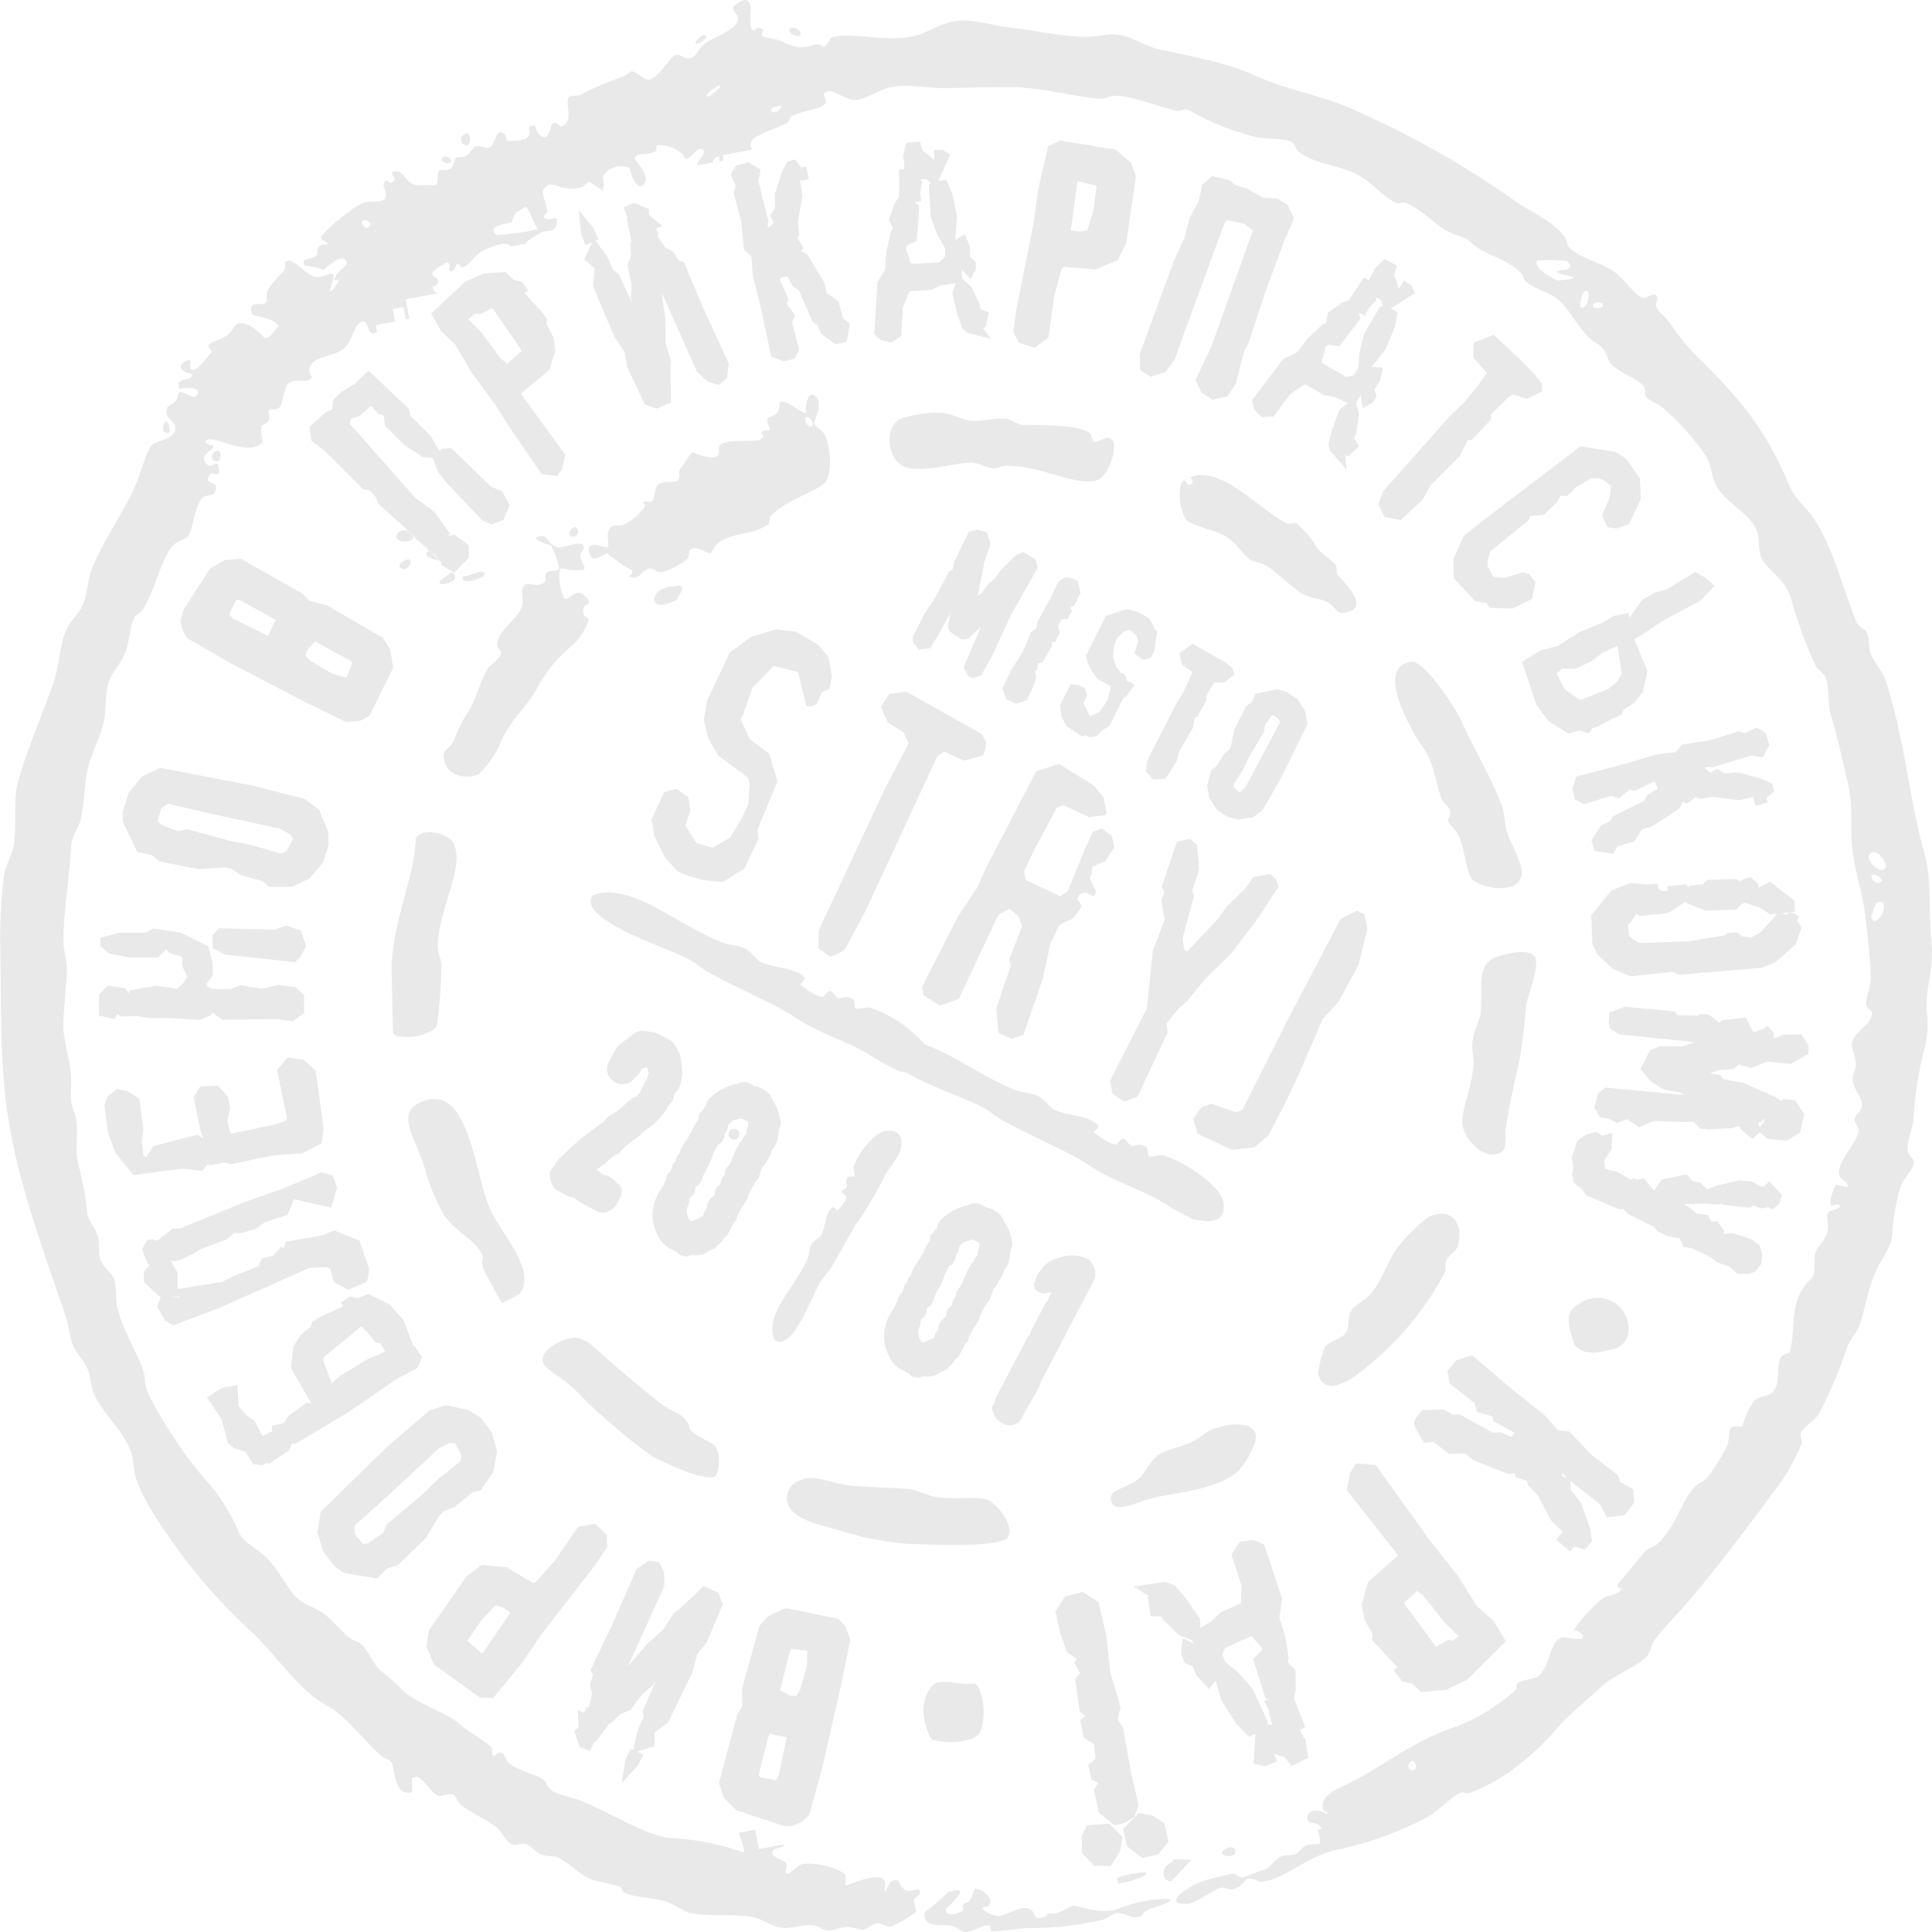 <svg xmlns="http://www.w3.org/2000/svg" width="197" height="197" viewBox="0 0 197 197">
  <g id="Group_8168" data-name="Group 8168" opacity="0.1">
    <g id="Group_381" data-name="Group 381" transform="translate(70.897 3.569)">
      <g id="Group_380" data-name="Group 380">
        <path id="Path_37" data-name="Path 37" d="M210.686,280.975c-.249-.169-.708.306-.736.341C208.831,282.489,211.231,281.351,210.686,280.975Z" transform="translate(-209.649 -280.939)" fill="#1f1e1c"/>
      </g>
    </g>
    <g id="Group_383" data-name="Group 383" transform="translate(80.465 2.823)">
      <g id="Group_382" data-name="Group 382">
        <path id="Path_38" data-name="Path 38" d="M213.771,281.464c.261-.379-.778-1.084-1.109-.59C212.451,281.181,213.519,281.834,213.771,281.464Z" transform="translate(-212.634 -280.705)" fill="#1f1e1c"/>
      </g>
    </g>
    <g id="Group_385" data-name="Group 385" transform="translate(46.991 13.604)">
      <g id="Group_384" data-name="Group 384">
        <path id="Path_39" data-name="Path 39" d="M202.866,285.286c.392-.2.344-1.434-.22-1.16A.592.592,0,0,0,202.866,285.286Z" transform="translate(-202.188 -284.087)" fill="#1f1e1c"/>
      </g>
    </g>
    <g id="Group_387" data-name="Group 387" transform="translate(45.032 15.948)">
      <g id="Group_386" data-name="Group 386">
        <path id="Path_40" data-name="Path 40" d="M202.527,285.4c.2-.293-.606-.835-.883-.433C201.3,285.472,202.387,285.606,202.527,285.4Z" transform="translate(-201.577 -284.822)" fill="#1f1e1c"/>
      </g>
    </g>
    <g id="Group_389" data-name="Group 389" transform="translate(16.614 42.967)">
      <g id="Group_388" data-name="Group 388">
        <path id="Path_41" data-name="Path 41" d="M193.208,294.458c.5.15-.013-1.948-.379-.931C192.577,294.235,192.88,294.363,193.208,294.458Z" transform="translate(-192.736 -293.248)" fill="#1f1e1c"/>
      </g>
    </g>
    <g id="Group_391" data-name="Group 391" transform="translate(21.616 45.952)">
      <g id="Group_390" data-name="Group 390">
        <path id="Path_42" data-name="Path 42" d="M194.547,294.32c-.513.4-.128,1.135.376.928C195.389,295.06,195.258,293.762,194.547,294.32Z" transform="translate(-194.305 -294.182)" fill="#1f1e1c"/>
      </g>
    </g>
    <g id="Group_393" data-name="Group 393" transform="translate(90.701 42.083)">
      <g id="Group_392" data-name="Group 392">
        <path id="Path_43" data-name="Path 43" d="M223.671,293.733a18.846,18.846,0,0,0-2.349-.755,12.009,12.009,0,0,0-4.485.65c-1.543.893-1.269,3.9.3,4.756,1.607.877,5.26-.306,6.956-.319.765-.006,1.511.5,2.311.564.4.032.953-.258,1.358-.258,3.777.029,7.191,2.241,9.292,1.444,1.093-.414,2.107-3.379,1.431-4.08-.6-.628-1.141.37-1.97.175.194.045-.354-.937-.147-.778-1.266-.988-4.711-.873-6.793-.915-.781-.016-1.4-.606-1.925-.638C226.244,293.5,224.946,293.979,223.671,293.733Z" transform="translate(-215.81 -292.971)" fill="#1f1e1c"/>
      </g>
    </g>
    <g id="Group_395" data-name="Group 395" transform="translate(40.426 54.086)">
      <g id="Group_394" data-name="Group 394">
        <path id="Path_44" data-name="Path 44" d="M200.2,297.088c-.446.972,1.639.982,1.661.287,0-.013-.006-.022-.006-.035l-.571-.571A.931.931,0,0,0,200.2,297.088Z" transform="translate(-200.139 -296.724)" fill="#1f1e1c"/>
      </g>
    </g>
    <g id="Group_397" data-name="Group 397" transform="translate(43.469 56.163)">
      <g id="Group_396" data-name="Group 396">
        <path id="Path_45" data-name="Path 45" d="M202.412,298.364l-1.052-.991C200.563,297.874,201.71,298.259,202.412,298.364Z" transform="translate(-201.089 -297.373)" fill="#1f1e1c"/>
      </g>
    </g>
    <g id="Group_399" data-name="Group 399" transform="translate(40.73 57.038)">
      <g id="Group_398" data-name="Group 398">
        <path id="Path_46" data-name="Path 46" d="M200.9,297.706c-.319.118-1.033.481-.44.886C201.091,299.019,201.942,297.313,200.9,297.706Z" transform="translate(-200.234 -297.647)" fill="#1f1e1c"/>
      </g>
    </g>
    <g id="Group_401" data-name="Group 401" transform="translate(58.059 53.744)">
      <g id="Group_400" data-name="Group 400">
        <path id="Path_47" data-name="Path 47" d="M205.9,296.764c-.21.182-.433.711-.045.81C206.827,297.813,206.655,296.12,205.9,296.764Z" transform="translate(-205.642 -296.617)" fill="#1f1e1c"/>
      </g>
    </g>
    <g id="Group_403" data-name="Group 403" transform="translate(44.815 58.392)">
      <g id="Group_402" data-name="Group 402">
        <path id="Path_48" data-name="Path 48" d="M203,298.256c-.325-.421-.5-.019-.775.147C199.992,299.786,203.775,299.241,203,298.256Z" transform="translate(-201.509 -298.07)" fill="#1f1e1c"/>
      </g>
    </g>
    <g id="Group_405" data-name="Group 405" transform="translate(47.158 58.294)">
      <g id="Group_404" data-name="Group 404">
        <path id="Path_49" data-name="Path 49" d="M203.955,298.039a11.786,11.786,0,0,1-1.709.526C202.065,299.8,205.909,298.122,203.955,298.039Z" transform="translate(-202.24 -298.039)" fill="#1f1e1c"/>
      </g>
    </g>
    <g id="Group_407" data-name="Group 407" transform="translate(120.286 48.431)">
      <g id="Group_406" data-name="Group 406">
        <path id="Path_50" data-name="Path 50" d="M226.163,295.92c-.459.325-.5-1.1-1-.01a5.449,5.449,0,0,0,.469,3.516c.555.74,2.942,1.09,4.154,1.82,1.151.7,1.623,1.756,2.445,2.34.44.309,1.042.242,1.5.52,1.53.912,2.71,2.381,3.991,3.051.7.367,1.67.376,2.349.759.889.5.995,1.17,1.61,1.1,3.124-.37.064-3.127-.539-3.908-.182-.23-.025-.72-.185-.966-.351-.532-1.524-1.167-1.951-1.836a9.366,9.366,0,0,0-2.062-2.413c-.188-.124-.762.121-1.007-.01-2.863-1.559-6.474-5.543-9.337-4.845C225.564,295.286,226.883,295.407,226.163,295.92Z" transform="translate(-225.043 -294.953)" fill="#1f1e1c"/>
      </g>
    </g>
    <g id="Group_409" data-name="Group 409" transform="translate(66.707 59.718)">
      <g id="Group_408" data-name="Group 408">
        <path id="Path_51" data-name="Path 51" d="M210.049,300.193c1.014-.45.5-.191.857-.765.768-1.227-.223-.915-.574-.893C207.773,298.695,207.68,301.242,210.049,300.193Z" transform="translate(-208.34 -298.484)" fill="#1f1e1c"/>
      </g>
    </g>
    <g id="Group_411" data-name="Group 411" transform="translate(39.932 84.853)">
      <g id="Group_410" data-name="Group 410">
        <path id="Path_52" data-name="Path 52" d="M200.164,326.871c.545.692,3.813.351,4.447-.845a51.3,51.3,0,0,0,.446-6.1c.022-.618-.379-1.192-.367-1.935.07-4,2.808-8.017,1.61-10.529-.411-.867-2.748-1.648-3.739-.695-.179.172-.105.131-.121.424-.194,4.061-2.579,8.827-2.451,13.5C200.027,321.914,200.074,326.759,200.164,326.871Z" transform="translate(-199.983 -306.329)" fill="#1f1e1c"/>
      </g>
    </g>
    <g id="Group_413" data-name="Group 413" transform="translate(142.255 67.473)">
      <g id="Group_412" data-name="Group 412">
        <path id="Path_53" data-name="Path 53" d="M242.859,315.788c-1.033-2.926-2.965-6.041-4.013-8.46-.909-2.1-4.074-6.554-5.228-6.427-3.714.414-.367,6.264.465,7.73.325.574.838,1.173,1.141,1.788.771,1.581.931,3.3,1.46,4.536.2.462.736.724.835,1.243.061.316-.3.781-.2,1.042.1.245.826.838,1.065,1.4.685,1.607.765,3.819,1.463,4.533a4.913,4.913,0,0,0,3.934.66c2.164-1.03.392-3.092-.446-5.531C243.037,317.442,243.066,316.381,242.859,315.788Z" transform="translate(-231.902 -300.898)" fill="#1f1e1c"/>
      </g>
    </g>
    <g id="Group_415" data-name="Group 415" transform="translate(41.621 112.051)">
      <g id="Group_414" data-name="Group 414">
        <path id="Path_54" data-name="Path 54" d="M208.129,332.011c.306.838,2.021,3.7,1.9,3.65a20.281,20.281,0,0,0,1.823-.947c1.906-2.365-2.05-6.334-3.079-8.84-1.562-3.809-2.142-12.958-7.042-10.692-2.461,1.138-.615,3.334.475,6.726a20.563,20.563,0,0,0,1.887,4.654c1.374,2,3.169,2.471,4.013,4.253C208.247,331.118,207.88,331.322,208.129,332.011Z" transform="translate(-200.508 -314.826)" fill="#1f1e1c"/>
      </g>
    </g>
    <g id="Group_417" data-name="Group 417" transform="translate(149.09 97.082)">
      <g id="Group_416" data-name="Group 416">
        <path id="Path_55" data-name="Path 55" d="M240.568,315.54c.083-.663,1.489-4.192.861-4.973-.784-.975-3.915.045-4.176.191-1.779.992-1.081,3.025-1.329,5.665-.051.551-.72,1.817-.842,2.968-.08.768.195,1.7.1,2.588-.281,2.362-1.326,4.638-1.106,5.821.322,1.712,2.531,3.87,4.112,2.63.373-.293.306-2.279.249-1.852.379-2.735.851-4.676,1.422-7.287A56.282,56.282,0,0,0,240.568,315.54Z" transform="translate(-234.042 -310.15)" fill="#1f1e1c"/>
      </g>
    </g>
    <g id="Group_419" data-name="Group 419" transform="translate(55.33 136.416)">
      <g id="Group_418" data-name="Group 418">
        <path id="Path_56" data-name="Path 56" d="M204.791,324.826c.092.7,1.639,1.53,2.413,2.152,1.084.867,1.8,1.747,2.448,2.34,1.307,1.186,5,4.491,6.63,5.359,1.164.622,5.279,2.55,6.165,1.836a3.616,3.616,0,0,0,.064-2.818c-.274-.558-1.82-1.062-2.534-1.728-.446-.418.054-.51-.873-1.435-.453-.456-1.422-.714-2.266-1.374q-2.845-2.247-5.477-4.574c-1.782-1.572-2.461-2.429-4-2.05C206.851,322.662,204.622,323.557,204.791,324.826Z" transform="translate(-204.782 -322.445)" fill="#1f1e1c"/>
      </g>
    </g>
    <g id="Group_421" data-name="Group 421" transform="translate(134.414 123.759)">
      <g id="Group_420" data-name="Group 420">
        <path id="Path_57" data-name="Path 57" d="M233.474,334.837a31.234,31.234,0,0,0,8.868-10.3c.147-.274,0-.848.166-1.234.287-.657,1-1,1.138-1.419.765-2.407-.606-4.176-2.987-3.044a17.725,17.725,0,0,0-3.2,3.213c-.867,1.2-1.466,3.159-2.557,4.495-.6.736-1.705,1.23-2.062,1.8-.459.72-.163,1.7-.567,2.311-.335.51-1.725.826-2.136,1.409a10.525,10.525,0,0,0-.685,2.735C229.99,336.963,232.193,335.8,233.474,334.837Z" transform="translate(-229.454 -318.487)" fill="#1f1e1c"/>
      </g>
    </g>
    <g id="Group_423" data-name="Group 423" transform="translate(80.215 150.71)">
      <g id="Group_422" data-name="Group 422">
        <path id="Path_58" data-name="Path 58" d="M235.122,332.929c.676-1.237-1.266-3.5-2.129-3.809-.918-.331-2.974,0-5.056-.242-1.03-.118-2.075-.771-2.968-.838-2.426-.185-3.551-.163-5.674-.325-2.027-.159-3.9-1.23-5.324-.6a2.019,2.019,0,0,0-1.412,2.072c.3,2.043,3.711,2.541,5.61,3.146a29.359,29.359,0,0,0,6.86,1.3C227.235,333.7,234.5,334.067,235.122,332.929Z" transform="translate(-212.54 -326.919)" fill="#1f1e1c"/>
      </g>
    </g>
    <g id="Group_425" data-name="Group 425" transform="translate(113.252 145.243)">
      <g id="Group_424" data-name="Group 424">
        <path id="Path_59" data-name="Path 59" d="M231.353,326.886c-1.25.654-2.786.826-3.726,1.508-.822.6-1.211,1.766-1.951,2.375-1.186.979-3.028,1.052-2.805,2.139.338,1.638,2.789.077,4.565-.268,2.8-.542,6.321-.921,8.33-2.582.679-.564,2.219-3.111,1.852-3.962-.647-1.5-3.6-.724-4.476-.351C232.507,326.016,232.039,326.526,231.353,326.886Z" transform="translate(-222.852 -325.209)" fill="#1f1e1c"/>
      </g>
    </g>
    <g id="Group_427" data-name="Group 427" transform="translate(94.266 192.603)">
      <g id="Group_426" data-name="Group 426">
        <path id="Path_60" data-name="Path 60" d="M240.94,341.054a14.82,14.82,0,0,0-4.415,1.036c-1.929.555-3.841-.4-4.476-.354-.249.019-1.409.858-2.056.791-1.081-.108.01.287-1.32.453-.791.1-.3-.679-1.186-.979-.845-.284-2.279.768-3.06.781a2.52,2.52,0,0,1-1.54-.711c-.163-.277.434-.185.545-.3.7-.736-.676-1.83-1.336-1.75-.178.022-.347,1.221-.746,1.345-1.052.322-.127.657-.628.921-1.591.832-1.639-.15-1.619-.1-.092-.268,3.153-2.7.249-1.852a26.3,26.3,0,0,1-2.413,2.063c-.223,1.524,1.441,1.259,2.458,1.339.756.06,1.278.692,1.728.673,1-.038,1.744-.81,2.483-.669.054.009.054.577.112.58,1.189.054,2.531-.274,3.749-.312a32.025,32.025,0,0,0,7.654-.851c.465-.137.995-.653,1.476-.682.7-.035,1.352.52,1.887.443.991-.134.284-.386,1.441-.873C240.217,341.921,243.685,340.981,240.94,341.054Z" transform="translate(-216.92 -340.014)" fill="#1f1e1c"/>
      </g>
    </g>
    <g id="Group_429" data-name="Group 429" transform="translate(124.609 188.362)">
      <g id="Group_428" data-name="Group 428">
        <path id="Path_61" data-name="Path 61" d="M227.717,339.323c.255-.746-.615-.784-1.077-.4C225.789,339.639,227.564,339.772,227.717,339.323Z" transform="translate(-226.41 -338.683)" fill="#1f1e1c"/>
      </g>
    </g>
    <g id="Group_431" data-name="Group 431" transform="translate(118.637 189.58)">
      <g id="Group_430" data-name="Group 430">
        <path id="Path_62" data-name="Path 62" d="M227.5,339.1c.064.092-2.356-.092-2.008-.019l.038.191c-1.562.746-.991,2.066-.214,2.047C225.371,341.318,227.437,339,227.5,339.1Z" transform="translate(-224.545 -339.065)" fill="#1f1e1c"/>
      </g>
    </g>
    <g id="Group_433" data-name="Group 433">
      <g id="Group_432" data-name="Group 432">
        <path id="Path_63" data-name="Path 63" d="M384.484,376.047c-.343-3.609.086-6.367-.8-9.505-1.538-5.455-1.9-11.278-3.9-17.373-.317-.957-1.2-1.8-1.528-2.726-.231-.656-.045-1.5-.407-2.137-.266-.467-.814-.589-1-1.017-1.413-3.305-2.144-6.984-4.172-10.276-.884-1.446-2.08-2.195-2.717-3.711-2.519-5.967-5.024-8.725-8.847-12.609A21.223,21.223,0,0,1,358,313.054c-.487-.861-1.346-1.334-1.57-1.917-.186-.47.311-.915-.032-1.2s-1.035.349-1.359.256c-.8-.23-1.919-1.98-2.922-2.665-1.451-.982-3.461-1.417-4.483-2.368-.375-.349-.324-.864-.647-1.289-1.154-1.507-3.435-2.473-5.13-3.654a92.929,92.929,0,0,0-16.913-9.47c-3.031-1.283-6.364-1.82-9.482-3.235-3.214-1.453-6.652-1.945-9.994-2.732-1.279-.3-2.535-1.289-4.1-1.437-1.054-.1-2.208.278-3.384.24-2.355-.086-4.791-.637-7.014-.886-1.907-.211-3.957-.829-5.393-.79-1.778.051-3.224,1.072-4.169,1.395-3.124,1.069-6.508-.269-9.014.3-.2.048-.51.825-.824.96-.211.09-.458-.362-1.048-.2a3.405,3.405,0,0,1-3.063-.227c-.872-.464-1.923-.4-2.128-.6-.407-.381.365-.518-.147-.777-.75-.371-.631.579-1.013-.01-.481-.749.388-2.572-.554-2.911-.333-.122-1.2.5-1.285.646-.237.409.522.8.455,1.321-.151,1.075-2.432,1.779-3.368,2.451-.811.579-.807,1.353-1.532,1.5-.679.131-.99-.5-1.471-.326-.641.23-1.794,2.406-2.74,2.531-.449.061-1.215-.854-1.778-.87-.048,0-.715.521-.9.576a29.143,29.143,0,0,0-4.291,1.817c-.24.109-1.07.1-1.163.221-.474.624.532,2.457-.651,2.94-.481.2-.535-.614-1.051-.2-.147.122-.308,1.318-.747,1.35-.811.061-1-1.213-1.041-1.213-1.23.077.042.8-.942,1.389a4.259,4.259,0,0,1-1.984.173c.128.045-.045-.518-.109-.582-.936-.941-.91.9-1.567,1.3-.205.128-1.064-.243-1.436-.131-.266.083-.542.784-1.019,1-.535.237-.743.016-.971.182-.25.179-.205.9-.6,1.12-.532.3-.923-.093-1.166.221-.224.282.038,1.27-.324,1.472.106-.061-1.865.029-2.019-.022-1.355-.432-1.086-1.584-2.281-1.379-.558.1.493.617-.01,1.008-.551.429-.6-.547-.968.186-.163.307.5,1.113.1,1.59-.385.454-1.442.08-2.336.441a18.323,18.323,0,0,0-4.188,3.411c-.026.4.766.6.731.666-.144.272-.577-.08-.936.378-.26.336-.074.7-.24.851-.615.569-1.6.115-1.214,1.037a7.631,7.631,0,0,1,1.9.445c.061-.01,1.6-1.347,1.993-1.18,1.182.486-.439,1.206-.676,1.734-.57,1.257.971-.368-.17,1.241-.7.985-.356-.1-.266-.352.634-1.795-.42-.717-1.548-.714-.932,0-2.211-1.824-2.935-1.657-.628.144-.029.32-.4,1.081a9.171,9.171,0,0,0-1.647,1.923c-.247.55.01,1.027-.173,1.241-.4.47-2.038-.413-1.372,1.264.058.134,2.628.374,2.669,1.309-.019-.454-.683,1.069-1.41,1.072-.083,0-1.516-1.776-2.7-1.5-.417.093-.522.723-1.176,1.225-.625.483-1.5.55-1.833.953-.144.173.221.582.308.694-.231.182-1.461,2.08-2.044,1.849-.42-.17.2-1.28-.57-.9-1.586.784.612,1.507.644,1.286-.157,1.033-1.919.154-1.3,1.654-.106-.256,2.807-.451,1.548.713-.112.1-1.439-.534-1.509-.518-.24.058-.285.7-.436.886-.558.691-.926.317-.98,1.19-.038.637.923,1,.913,1.638-.01,1.12-1.955,1.318-2.307,1.648-.583.544-1.163,2.646-1.391,3.279-.984,2.771-3.268,5.852-4.71,9.144-.58,1.328-.532,2.873-1.051,4.022-.349.777-1.064,1.318-1.573,2.31-.785,1.533-.711,3.561-1.378,5.5-1.089,3.174-2.951,7.413-3.672,10.35-.484,1.977-.045,4.146-.41,6.319-.189,1.1-.881,2.054-1.006,3.206a54.323,54.323,0,0,0-.368,6.511c.157,5.983-.128,12.193.865,18.349,1.093,6.748,3.752,13.815,5.787,19.83.34,1,.413,2.163.785,3.072.333.822,1.109,1.523,1.455,2.339.378.9.343,1.916.708,2.684.984,2.06,2.906,3.6,3.711,5.733.356.944.247,1.9.516,2.723.939,2.835,3.422,6.069,5.005,8.306a59.788,59.788,0,0,0,7.11,7.707c2.474,2.448,4.7,5.836,7.421,7.247,1.628.838,3.788,3.57,5.39,5.013.49.445.888.314,1.154.787.346.608.253,3.411,1.993,3.042.256-.054-.01-1.315.128-1.433.84-.739,1.644,1.286,2.547,1.734.365.179,1.154-.262,1.593-.1.33.122.477.784.807,1.053.965.793,2.813,1.6,3.666,2.326.516.442.929,1.4,1.535,1.721.356.186,1-.173,1.4-.064.455.125.984.861,1.618,1.1.564.218,1.224.1,1.666.291,1.054.47,1.913,1.481,3.012,2.044.936.483,2.265.528,3.406.966.109.042.167.48.3.547,1.285.6,3.115.512,4.419.973.936.33,1.673,1,2.432,1.149,2.06.4,4.3.045,6.325.409,1.045.186,1.894.947,2.826,1.075,1.115.151,2.233-.384,3.381-.24.551.07.952.512,1.509.518s1.112-.269,1.75-.333c.673-.064,1.349.3,1.862.253.3-.026.785-.582,1.285-.646.461-.058,1.045.416,1.474.323a11.516,11.516,0,0,0,2.541-1.484,2.655,2.655,0,0,0-.147-.778c-.317-.787.763-.915.558-1.315-.26-.5-.827.17-1.439-.128-.968-.473-.41-1.337-1.388-.944-.477.189-.888,2.08-.74.339.138-1.664-3.98.163-4,.157a4.178,4.178,0,0,1,.01-1.008c-.4-.723-3.313-1.558-4.65-1.133-.333.109-.99,1.011-1.445.877-.17-.045.157-.733.013-1.008-.221-.406-1.429-.522-1.429-1.136,0-.413.987-.477,1.1-.611.048-.064.08-.141.125-.208l-2.583.49-.378-1.98-1.692.323c.452,1.2.75,2.1.4,1.955a26.023,26.023,0,0,0-7.325-1.427c-2.189-.122-6.075-2.508-8.972-3.731-1.118-.477-2.477-.589-3.249-1.2-.394-.31-.465-.835-.8-1.056-.795-.518-2.717-.937-3.557-1.74-.269-.256-.33-.806-.574-.9-.766-.294-.57.461-.974.186-.144-.1-.032-.63-.147-.778-.423-.541-2.426-1.673-3.044-2.24-1.686-1.532-4.813-2.163-6.409-4.015a20.55,20.55,0,0,0-1.923-1.648c-.779-.784-1.16-1.955-1.916-2.655-.26-.243-.817-.362-1.122-.6-1.006-.778-1.891-1.955-2.692-2.505-1.109-.758-2.118-.922-2.974-1.852-.7-.761-1.5-2.38-2.72-3.708-.843-.925-2.477-1.657-2.922-2.665a20.039,20.039,0,0,0-2.945-4.876,35.739,35.739,0,0,1-3.756-4.924,32.921,32.921,0,0,1-2.711-4.716c-.247-.678-.141-1.4-.407-2.137-.7-1.945-1.961-3.839-2.618-6.344-.228-.861,0-2.054-.359-2.95-.244-.617-1.131-1.2-1.378-1.955s0-1.6-.247-2.367c-.359-1.117-1.048-1.529-1.1-2.608a30.2,30.2,0,0,0-.923-4.853c-.365-1.683.228-3.731-.375-5.161s-.2-2.083-.352-3.961c-.144-1.766-.823-3.59-.766-5.087.07-1.692.33-4.162.365-5.5.026-.966-.368-1.99-.359-2.953.038-3.116.6-6.367.792-9.608.074-1.165.8-1.833,1.041-3.011.34-1.677.276-3.286.67-4.959.362-1.516,1.157-2.947,1.561-4.521.365-1.424.122-2.966.586-4.335.336-1.011,1.253-1.878,1.66-2.931.452-1.181.452-2.582.926-3.6.144-.31.679-.47.859-.768,1.4-2.281,1.785-5.177,3.176-6.639.388-.41,1.166-.525,1.445-.877.532-.672.638-3.174,1.474-3.9.522-.454,1.038-.032,1.288-.646.477-1.168-.981-.608-.682-1.481.317-.941,1.394.5.98-1.193-.147-.6-.58.294-1.013-.006-1.077-.765.215-1.51.135-1.437.4-.355.5-.4.24-.851.362.624-1.089-.086-.461-.313,1.022-.371,3.938,1.683,5.508.365.343-.285-.2-.9.061-1.82.01-.054.542-.141.7-.537.215-.534-.144-.781.01-1.008.125-.189.791-.032.971-.186.545-.448.487-2.224,1.115-2.624.692-.441,1.644.045,2.14-.406.455-.416-.336-.246-.029-1.2.317-.985,1.753-1,2.929-1.561,1.567-.742,1.42-2.947,2.439-3.078.577-.074.429,1.024,1.032,1.213.112.035.263-.045.433-.16l-.131-.691,1.984-.374-.24-1.261,1.083-.2.237,1.26.362-.07-.378-1.977,3.246-.618-.013-.067a.5.5,0,0,1-.362-.234c-.449-.617.458-.275.436-.889-.016-.528-.724-.518-.57-.9s1.461-1.062,1.407-1.072c.766.125-.115.947.574.9.269-.019.378-.659.474-.694.433-.15.343.355.657.282.807-.2.92-1.222,2.461-1.878.455-.192,2.032-.861,2.375-.246l0,.035,1.567-.3-.006-.035c-.029-.189,1.484-1.046,1.6-1.11.532-.275,1.7.093,1.567-1.3-.038-.4-.891.182-1.24-.166-.263-.256.295-.525.276-.656-.192-1.437-.868-1.993-.093-2.6.711-.557,1.506.55,3.262.189.916-.192.782-.64,1.17-.64-.013.125,1.445.9,1.314.973a2.814,2.814,0,0,0-.016-1.469,2.164,2.164,0,0,1,2.794-.87c-.17-.115.679,2.726,1.5,1.526.516-.755-1.029-2.553-1.061-2.412.208-.877,1.23-.4,2.064-.794.449-.214-.131-.633.474-.694a3.546,3.546,0,0,1,2.4.953c.388,1.261,1.436-.816,1.907-.563.673.358-.272.95-.481,1.7h0l1.628-.307a.842.842,0,0,1,.24-.451c.439-.394.5-.067.4.33l.474-.09-.1-.541,3.073-.582c-.147-.179-.266-.33-.263-.4.074-1.117,1.987-1.389,3.791-2.326.16-.083.285-.608.474-.7,1.224-.563,2.951-.665,3.39-1.245.33-.432-.606-.985.167-1.238.628-.2,2.15.921,2.791.88,1.243-.077,2.352-.995,3.583-1.283,1.926-.451,3.945.118,6.056.061,2.317-.064,4.214-.077,5.822-.1,3.615-.051,6.53.976,9.7,1.181.42.026.856-.294,1.557-.294,1.49,0,4.031.995,5.928,1.491.634.166,1.035-.266,1.4-.064a27.015,27.015,0,0,0,6.771,2.742c1.384.32,2.852.1,3.723.5.436.2.4.736.8,1.056,1.416,1.13,3.669,1.28,5.646,2.15,1.544.675,2.733,2.255,4.2,3.023.292.15.689-.106,1.006.01,1.506.55,2.852,2.047,4.169,2.835.868.518,1.839.57,2.438,1.145,1.452,1.421,3.7,1.606,5.246,3.235.215.224.131.56.343.736,1.176.995,2.612,1.145,3.631,2.131.929.905,1.759,2.563,2.916,3.673.5.486,1.025.649,1.423,1.139.436.534.433,1.187.913,1.638,1.125,1.046,2.426,1.225,3.243,2.2.189.224.026.726.186.973.336.521,1.166.717,1.615,1.1a24.113,24.113,0,0,1,4.614,5.164c.458.8.474,1.984.942,2.838.974,1.779,3.355,2.812,4.076,4.46.465,1.078.141,2.019.554,2.915.609,1.341,2.342,2.08,2.983,4.06a44.755,44.755,0,0,0,2.538,6.965c.279.5.84.707,1.032,1.212.391,1.034.167,2.732.545,3.923.606,1.913,1.131,4.377,1.644,6.53.673,2.806.253,4.8.516,6.946.33,2.723,1.137,4.876,1.368,7.183.154,1.577.49,3.967.522,5.938.019,1.145-.615,2.252-.455,2.905.112.474.657.336.57.9-.173,1.187-1.81,1.7-2.048,3.008-.077.435.407,1.309.407,2.137,0,.509-.368,1.091-.327,1.465.144,1.267,1.083,1.955.945,2.844-.07.474-.753.765-.75,1.347,0,.112.458.883.413,1.129-.221,1.3-2.249,3.148-1.987,4.4.125.569,1.019.771.846,1.248-.032.1-1.073-.269-1.24-.166.051-.032-.756,1.638-.413,2.089.042.054.509-.131.586-.109,1.041.269-.747.63-.859.768-.362.429.167,1.318-.183,2.246-.5,1.325-1.314,1.248-1.266,2.854.048,1.824-.2,1.443-.958,2.4-1.586,1.993-.949,4.841-1.544,6.732-.064.211-.711.256-.894.573-.477.816-.157,2.08-.458,2.9-.436,1.19-1.224.89-2.147,1.411a6.847,6.847,0,0,0-1.307,2.662c-.231.246-.846-.1-1.17.221-.282.281-.131,1.219-.445,1.9a19.527,19.527,0,0,1-2.012,3.2c-.324.4-1.009.611-1.41,1.075-1.16,1.353-1.955,4.22-3.743,5.74-.324.272-.83.326-1.093.608-.163.173-2.817,3.414-2.791,3.347-.353.944.756.163.147.777-.452.451-1.182.371-1.676.723-1.022.723-2.932,2.771-3.143,3.609.208-.813,1.041.2,1.048.2.218.777-1.737.07-2.179.214-1.263.416-1.045,2.713-2.288,3.855-.5.458-1.58.349-2.262.829-.077.054.032.528-.083.621a19.35,19.35,0,0,1-6.136,3.778c-3.993,1.264-7.639,4.124-10.619,5.634-1.445.736-2.938,1.257-2.97,2.374-.029,1.049.833.493.381.931.128-.125-1.807-.982-1.948.371-.074.733,1.019.317,1.391.944.125.214-.16.218-.362.24a3.438,3.438,0,0,1,.269,1.389c-.173.208-.868-.013-1.557.3-.234.1-.6.621-.862.765-.493.269-1.186.09-1.554.294-.782.429-1.057,1.075-1.57,1.3a18.072,18.072,0,0,0-2.259.832c-.577.019-.7-.429-1.064-.4-.215.054-2.038.419-3.1.784-1.288.445-4.361,2.365-1.573,2.31.814-.016,2.749-1.469,3.32-1.632.33-.1.965.208,1.24.163,1.029-.16,1.32-1.037,1.6-1.107.346-.086,1.144.358,1.471.323,2.307-.243,4.685-2.678,7.646-3.26a35.8,35.8,0,0,0,8.687-3.055c1.666-.778,2.711-2.224,3.909-2.752.333-.147.484.125.817.048a18.288,18.288,0,0,0,4.919-2.745,28.135,28.135,0,0,0,4.432-4.262c1.253-1.347,2.743-2.505,4.114-3.8,1.455-1.372,3.5-1.942,4.65-3.094.442-.441.5-1.283.875-1.776.7-.922,1.589-1.849,2.317-2.652,3.185-3.5,6.9-8.507,9.908-12.545a20.291,20.291,0,0,0,2.724-4.738c.122-.477-.211-.832-.026-1.2.292-.582,1.384-1.161,1.846-1.961a43.59,43.59,0,0,0,2.781-6.562c.3-.867,1.057-1.619,1.346-2.47.506-1.485.827-3.571,1.605-5.337.6-1.369,1.6-2.55,1.7-3.74a21.3,21.3,0,0,1,.868-4.994c.349-.966,1.291-1.657,1.346-2.47.019-.326-.551-.71-.612-1.091-.179-1.078.529-2.361.574-3.327a35.562,35.562,0,0,1,1.2-7.471,9.861,9.861,0,0,0,.151-3.449C383.808,380.687,384.724,378.559,384.484,376.047ZM225.252,302.8c-.49.72-.852-.342-.849-.243C224.4,302.023,225.531,302.4,225.252,302.8Zm12.888.979c-1.077-1.008,1.208-1.142,1.564-1.305.022-.01.2-1.049.788-1.155-.016,0,.506-.509.74-.342.285.208,1.013,2.489,1.221,2.185A24,24,0,0,1,238.14,303.779Zm21.492-14.135c-.253-.176.724-.848,1.022-1C261.7,288.105,259.9,289.83,259.632,289.644Zm6.511,1.382c-.051-.176.227-.214.352-.269C268.12,290.06,266.425,291.922,266.143,291.026Zm80.289,17.379c-.314.022-2.535-1.187-2.192-2a13.722,13.722,0,0,1,3.028.029c1.2.937-.891.995-.631.925C344.971,307.817,350.585,308.1,346.432,308.406Zm2.342,2.774c-.317-.1.128-1.43.128-1.43C349.873,308.553,349.562,311.432,348.774,311.179Zm1.166-.221c.055-.435.878-.333.974-.182C351.248,311.3,349.889,311.413,349.941,310.959ZM331.778,460.285c-.314.221-.9-.163-.538-.7C331.685,458.928,332.134,460.032,331.778,460.285Zm46.556-86.9a5.287,5.287,0,0,1,.522-1.507C380.594,371.146,378.962,374.816,378.334,373.389Zm0-4.226c.074-.544,1.5.371.929.63A.709.709,0,0,1,378.338,369.162Zm1.448-.877c-.349.809-2.051-.659-1.657-1.3C378.687,366.081,380.03,367.707,379.786,368.286Z" transform="translate(-187.524 -279.819)" fill="#1f1e1c"/>
      </g>
    </g>
    <g id="Group_435" data-name="Group 435" transform="translate(45.25 54.664)">
      <g id="Group_434" data-name="Group 434">
        <path id="Path_64" data-name="Path 64" d="M211.791,296.9c-1.97.041.475.934.787.924a12.162,12.162,0,0,1,.845,2.375c-.08.325-1,.128-1.32.45-.354.357.245.717-.4,1.077-.7.4-1.441-.166-1.779.14-.5.446-.2,1.227-.252,1.849-.128,1.575-2.55,2.582-2.592,4.3-.006.309.52.555.376.931-.223.6-1.084,1.062-1.326,1.457-.807,1.31-1.23,3.328-2.129,4.613a13.179,13.179,0,0,0-1.3,2.652c-.481,1.03-1.148.9-1.058,1.8.188,2.091,2.547,2.177,3.532,1.734a10.916,10.916,0,0,0,2.075-2.8c.956-2.614,2.659-3.774,3.886-5.948a13.93,13.93,0,0,1,3.752-4.523,6.519,6.519,0,0,0,1.53-2.493c.026-.242-.386-.092-.536-.7-.309-1.275,1.39-.558.057-1.817-.848-.8-1.581.587-1.935.367-.424-.261-.829-2.735-.4-3.13a10.593,10.593,0,0,0,1.042.2c2.18.092,1.109-.2.94-1.38-.1-.708.787-.733.166-1.237-.386-.312-2.047.414-2.553.287C212.505,297.852,212.075,296.89,211.791,296.9Z" transform="translate(-201.639 -296.896)" fill="#1f1e1c"/>
      </g>
    </g>
    <g id="Group_437" data-name="Group 437" transform="translate(113.893 190.907)">
      <g id="Group_436" data-name="Group 436">
        <path id="Path_65" data-name="Path 65" d="M223.185,340.627c.249.051,3.395-.724,2.8-1.132-.153-.1-3.338.408-2.869.746C223.159,340.276,223.134,340.617,223.185,340.627Z" transform="translate(-223.064 -339.482)" fill="#1f1e1c"/>
      </g>
    </g>
    <g id="Group_439" data-name="Group 439" transform="translate(60.036 40.241)">
      <g id="Group_438" data-name="Group 438">
        <path id="Path_66" data-name="Path 66" d="M219.5,297.961c.252,1.731-2.531.252-2.748.322a14.414,14.414,0,0,0-.94,1.38c-.724.615-.022,1.014-.516,1.5-.284.28-1.234-.1-1.932.367-.475.316-.367,1.508-.676,1.734-.226.163-.676-.147-.969.182.064-.067.338.188.268.351a5.963,5.963,0,0,1-2.066,1.795c-.535.332-1.023-.019-1.358.258-.746.631-.112,1.8-.4,2.082-.175.166-1.412-.52-1.817-.057-.252.29.048,1.017.22,1.164.37.316,1.508-.488,1.511-.488a17.11,17.11,0,0,0,2.531,1.725c.354.481-.717.634.147.775.666.105.9-.717,1.629-.912.443-.118.8.4,1.275.36a7.235,7.235,0,0,0,2.56-1.288c.52-.564-.073-.905.593-1.116.695-.217,1.473.552,1.887.446.061-.019.449-.781.628-.924,1.623-1.288,3.325-.775,5.237-2,.045-.029.163-.762.236-.845,1.533-1.658,4.887-2.572,5.563-3.465.807-1.074.485-3.908-.147-4.982-.137-.23-.918-.669-.995-1.017-.054-.252,1.077-2.094.067-2.818-.88-.628-1.011,1.846-.87,1.769-.36.194-1.97-1.435-2.614-1.106-.207.105-.105.179-.121.424-.076,1.09-1.039.985-1.17,1.224-.239.424.287.956.22,1.16-.041.115-.679.054-.775.147-.465.459.663.277-.239.848C223.116,297.34,219.31,296.7,219.5,297.961Zm9.566-2.416c-.195.281-.8-.1-.727-.663C228.418,294.241,229.307,295.178,229.061,295.545Z" transform="translate(-206.246 -292.392)" fill="#1f1e1c"/>
      </g>
    </g>
    <g id="Group_441" data-name="Group 441" transform="translate(144.175 138.191)">
      <g id="Group_440" data-name="Group 440">
        <path id="Path_67" data-name="Path 67" d="M252.149,339.519l1.82-.23.995-1.291-.127-1.345-1.326-.743-.223-.689-2.665-2.047-2.311-2.41-1.135-.121-1.409-1.572-3.143-2.5-4.214-3.58-1.619.523L235.9,324.6l.223,1.269,2.563,2.024.22.867,1.6.481.061.459,2.152,1.183,0,.07-.284.367-1.138-.494-.752.073-3.44-1.9-.606.076-1-.555-2.158.064-.641.778-.207.5.08.386.921,1.658.985-.07,1.587,1.224,1.635-.057.854.7,3.583,1.419.644-.112.067.418,1.183.392.051.367,1.061,1.129,1.3,2.486,1.214,1.208-.666.8,1.431,1.189.411-.5,1.106.322.7-.87-.22-1.4-.893-2.483-1.02-1.332-.067-.918,3.054,2.4Zm-4.543-4.214,0-.006.054-.3.376.507Z" transform="translate(-232.487 -322.994)" fill="#1f1e1c"/>
      </g>
    </g>
    <g id="Group_443" data-name="Group 443" transform="translate(137.323 149.206)">
      <g id="Group_442" data-name="Group 442">
        <path id="Path_68" data-name="Path 68" d="M236.043,348.679l.909.15,1.011.9,2.515-.236,2.158-1.007,3.95-3.937-1.3-2.123-1.654-1.45-1.925-3.079-2.872-3.631-5.524-7.7-2-.159-.6.931-.351,1.788,5.247,6.672-3.083,2.7-.638,2.327.284,1.511.813,1.463-.035.622,2.569,2.77-.386.293Zm1.486-9.257.618.446,2.225,2.818,1.409,1.348-.574.453-.526-.073-1.224.7-3.277-4.45Z" transform="translate(-230.359 -326.4)" fill="#1f1e1c"/>
      </g>
    </g>
    <g id="Group_445" data-name="Group 445" transform="translate(115.565 157.028)">
      <g id="Group_444" data-name="Group 444">
        <path id="Path_69" data-name="Path 69" d="M238.964,350.955l.727.947,1.725-.832-.325-2.012-.156-.035-.386-.835.545-.236-1.167-3,.207-.81-.038-2.034-.794-.813.1-.414-.389-2.375-.571-1.737.3-1.9-1.849-5.588-.915-.36-.453-.067-1.119.207-.835,1.278,1.017,3.134-.038,1.82-2.088.947-.94.921-1.119.65-.029-.915-1.489-2.149-1.116-1.285-.937-.335-3.261.469,1.584.969-.121.089.281,1.967,1.122.035.147.309,1.645,1.594,1.329.529.153.338-1.1-.574-.188,1.648.4.912.778.287.434,1.01,1.246,1.345.663-.88.622,2.059,1.5,2.372,1.288,1.32.653-.306-.175,3.054,1.2.255,1.192-.51-.335-.778.775.271Zm-1.39-3.229-.36-.131.086-.159-1.562-3.389L234.3,342.4l-1.361-1.106-.309-.733.293-.7,2.684-1.23,1.068,1.24-.016.223-.873.912,1.25,3.985.331.118-.456.194.4.787.4,1.568Z" transform="translate(-223.57 -328.854)" fill="#1f1e1c"/>
      </g>
    </g>
    <g id="Group_447" data-name="Group 447" transform="translate(107.608 162.324)">
      <g id="Group_446" data-name="Group 446">
        <path id="Path_70" data-name="Path 70" d="M224,345.38l1.022.626.188,1.51-.744.632.3,1.489.712.356-.447.694.516,2.361,1.613,1.271.95-.245,1.008-.563.479-1.233-.777-3.354L228,344.38l-.554-.891.3-1.229L226.7,338.7l-.4-3.681-.8-3.474-1.609-1.027-1.8.459-.988,1.548.477,2.14.717,2,.98.671-.237.394.59,1.088-.528.552.5,3.373.535.395-.494.461Z" transform="translate(-221.098 -330.515)" fill="#1f1e1c"/>
      </g>
    </g>
    <g id="Group_449" data-name="Group 449" transform="translate(110.293 185.948)">
      <g id="Group_448" data-name="Group 448">
        <path id="Path_71" data-name="Path 71" d="M223.219,342.225l1.669.025,1-1.552.212-1.41-1.343-1.362-2.27.167-.543,1.079.045,1.743Z" transform="translate(-221.94 -337.926)" fill="#1f1e1c"/>
      </g>
    </g>
    <g id="Group_451" data-name="Group 451" transform="translate(114.521 184.866)">
      <g id="Group_450" data-name="Group 450">
        <path id="Path_72" data-name="Path 72" d="M227.887,340.5l-.43-1.888-1.2-.767-1.412-.258-1.587,1.651.4,1.75,1.559,1.194,1.628-.376Z" transform="translate(-223.258 -337.587)" fill="#1f1e1c"/>
      </g>
    </g>
    <g id="Group_453" data-name="Group 453" transform="translate(73.302 163.965)">
      <g id="Group_452" data-name="Group 452">
        <path id="Path_73" data-name="Path 73" d="M212.163,351.648l4.833,1.6.988-.013.931-.443.695-.676,1.348-4.928,1.865-8.145.972-4.788-.5-1.339-.72-.784-5.365-1.1-1.785.813-.893.988-1.772,6.4.013,1.795-.526.9-1.852,6.981.551,1.53Zm5.442-16.111.159-.348,1.639.2-.019,1.492-.708,2.474-.389.644-.628-.016-1.027-.561Zm-2.12,8.435.07-.115,1.747.351-.8,3.851-.3.542-1.635-.322-.1-.3Z" transform="translate(-210.391 -331.03)" fill="#1f1e1c"/>
      </g>
    </g>
    <g id="Group_455" data-name="Group 455" transform="translate(58.55 159.14)">
      <g id="Group_454" data-name="Group 454">
        <path id="Path_74" data-name="Path 74" d="M217.838,340.916l.5-1.859.969-1.23,1.628-3.836-.436-1.164-1.491-.721-2.4,2.253-.637.486-1.065,1.638-1.7,1.548-1.919,2.231,3.692-8.164-.03-1.386-.481-1.036-1.067-.159-1.247.826-2.456,5.637-2.235,4.665.233.5-.3,1.046.208.883-.3,1.336-.252.091-.265.535-.631-.284.09,1.718-.445.435.535,1.578,1.042.46.477-.957.2-.077,1.3-1.754-.013-.021.317-.167.864-.818,1-.418,1.187-1.6.988-.8.4-.544-1.32,3.042.086.66-.6,1.291-.458,2.055-.28-.124-.535,1.19-.359,2.291,1.611-1.747.605-1.145-.661-.3,1.818-.578-.028-1.387,1.38-1.015Z" transform="translate(-205.788 -329.517)" fill="#1f1e1c"/>
      </g>
    </g>
    <g id="Group_457" data-name="Group 457" transform="translate(43.475 155.371)">
      <g id="Group_456" data-name="Group 456">
        <path id="Path_75" data-name="Path 75" d="M206.545,346.067l1.355.038,2.856-3.487,2.056-3,5.368-6.921,1.339-1.967-.035-1.253-1.192-1.144-1.728.309-2.388,3.471-1.862,2.1-.354.175-2.665-1.607-2.576-.249-1.549,1.17-3.844,5.544-.242,1.6.784,1.855Zm.1-7.829,1.476-1.588.7.182.8.552,0,.048-2.831,4.15-1.527-1.3Z" transform="translate(-201.084 -328.334)" fill="#1f1e1c"/>
      </g>
    </g>
    <g id="Group_459" data-name="Group 459" transform="translate(32.362 143.282)">
      <g id="Group_458" data-name="Group 458">
        <path id="Path_76" data-name="Path 76" d="M199.422,341.074l.9.625,3.379.555,1.049-1.023,1.036-.306,2.863-2.758,1.431-2.346.421-.421,1.164-.469L213.4,333.5l.851-.223,1.291-1.855.408-2.136-.548-1.906-1.125-1.5-1.253-.8-2.282-.494-1.712.545-4.281,3.691-6.784,6.615-.344,2.094.567,1.929Zm5.346-7.217,5.25-4.884,1.16-.555.494.07.653,1.262-.163.609-2.337,1.855-1.639,1.6-3.427,2.859-.456.947-1.546,1.058-.52.064-.819-1.052-.01-.819Z" transform="translate(-197.618 -324.587)" fill="#1f1e1c"/>
      </g>
    </g>
    <g id="Group_461" data-name="Group 461" transform="translate(21.106 131.945)">
      <g id="Group_460" data-name="Group 460">
        <path id="Path_77" data-name="Path 77" d="M196.294,336.282l.638.481,1.116.351.8,1.266.781.118.293-.026.37-.233.131.156,2.091-1.412.316-.7.29.054,5.394-3.213,4.88-3.35,2.231-1.2.449-1.1-.759-1.119-.134-.045-1.026-2.649-1.4-1.549-2.136-1.065-1.106.424-.8-.159-.918.587.245.389-2.311,1.081-.845.491-.156.523-1.023.816-.752,1.186-.252,2.177,2.069,3.628v.022l-.491-.067-1.906,1.422-.335.552-.156.131-1.087.207-.038.612-.867.421-.14-.029-.746-1.489-.819-.545-.829-.96-.115-2.149-1.562.3-1.536.975,1.5,2.231Zm13.589-11.935.548.532.928,1.112.478.108.5.819-1.887.816-2.847,1.75-.736.679-.835-2.276-.01-.373Z" transform="translate(-194.145 -321.045)" fill="#1f1e1c"/>
      </g>
    </g>
    <g id="Group_463" data-name="Group 463" transform="translate(14.482 119.544)">
      <g id="Group_462" data-name="Group 462">
        <path id="Path_78" data-name="Path 78" d="M194.388,332.237l.864.529,4.67-1.763,9.206-4.093,1.737-.067.4.163.37,1.371,1.47.752,1.747-.73.217-.341.163-1-.995-2.926-2.6-1.049-1.087.484-3.809.682-.23.663-.265-.153-.829.924-1.144.265-.344.8-2.531,1-1.186.6-4.46.711-.051-.459.029-1.122-.679-1.211-.045-.134.242.1.7-.124,1.39-.663.73-.459,2.595-.972.8-.634.765-.022,1.393-.4.975-.7,2.3-.755.669-1.594,3.781.867.609-2.056-.456-1.259-1.138-.284-3.921,1.648-3.921,1.383-6.14,2.5-.325.172-.854.029-1.568,1.218-.485-.118h-.265l-.354.134-.459.886.6,1.5.194.051-.609.749.013,1.049,1.626,1.489.092,0-.386,1Zm1.45-2.4-.006-.051.137.14-.025.006-1.157-.083Z" transform="translate(-192.067 -317.172)" fill="#1f1e1c"/>
      </g>
    </g>
    <g id="Group_465" data-name="Group 465" transform="translate(10.645 107.823)">
      <g id="Group_464" data-name="Group 464">
        <path id="Path_79" data-name="Path 79" d="M191.961,323.194l1.855,2.323,3.358-.466,1.694-.193,1.957.224.642-.766.043.232,1.549-.32.749.167,4.195-.887,3.05-.225,1.977-1.03.182-1.535-.807-5.838-1.236-1.151-1.6-.218-1.093,1.286,1.012,4.918-.094.24-1.251.432-4.428.914-.319-1.313.3-1.358-.246-1.143-1.031-1.1-1.8.1-.674,1.084.7,3.3.287.9-.56-.386-4.475,1.155-.789,1.161-.259-.2-.171-1.455.16-1.206-.413-3.1-1.243-.806-1.05-.2-.99.792-.278.892.364,2.741Z" transform="translate(-190.863 -313.512)" fill="#1f1e1c"/>
      </g>
    </g>
    <g id="Group_467" data-name="Group 467" transform="translate(10.08 94.662)">
      <g id="Group_466" data-name="Group 466">
        <path id="Path_80" data-name="Path 80" d="M198.682,315.577l-2.148-.337-2.742.494,0,.337-.424-.571-1.773-.257-.9.921,0,2.126,1.589.367.291-.536.274.261,1.5-.024.011-.028,1.628.231,1.6-.029,3.42.2.995-.446.321-.259.939.689,5.534-.052,1.686.214,1.136-.855,0-1.783-.858-.841-1.741-.223-1.758.378-2.071-.366-1.112.406-1.782-.007-.588-.3-.049-.255.657-.838-.034-1.28-.445-1.683-2.757-1.374-2.9-.453-.614.426-2.736.006-1.983.507-.019.863.9.761,2.2.422,1.615-.028,1.185.018.828-.842.289.36,1.247.375.09.108.009.862.5,1.058-.37.642Z" transform="translate(-190.686 -309.401)" fill="#1f1e1c"/>
      </g>
    </g>
    <g id="Group_469" data-name="Group 469" transform="translate(21.653 94.378)">
      <g id="Group_468" data-name="Group 468">
        <path id="Path_81" data-name="Path 81" d="M200.663,309.736l-5.647-.148-.676.7-.024,1.316,1.271.661,7.162.79.543-.565.595-1.089-.558-1.569-1.515-.519Z" transform="translate(-194.317 -309.316)" fill="#1f1e1c"/>
      </g>
    </g>
    <g id="Group_471" data-name="Group 471" transform="translate(12.512 78.292)">
      <g id="Group_470" data-name="Group 470">
        <path id="Path_82" data-name="Path 82" d="M193.46,305.145l-1.374,1.626-.638,2.018.025,1.011,1.476,3.082,1.438.281.845.676,3.9.771,2.748-.166.583.1,1.052.685,2.168.609.666.574h2.384l1.753-.838,1.364-1.591.606-1.871-.086-1.393-.9-2.158-1.425-1.09-5.48-1.4-9.3-1.785Zm2.592,2.792,4.4,1.03,7.007,1.514,1.122.638.226.443-.666,1.259-.593.214-2.856-.851-2.254-.434L198,310.535l-.912.207-1.747-.666-.351-.392.4-1.272Z" transform="translate(-191.449 -304.284)" fill="#1f1e1c"/>
      </g>
    </g>
    <g id="Group_473" data-name="Group 473" transform="translate(18.39 56.968)">
      <g id="Group_472" data-name="Group 472">
        <path id="Path_83" data-name="Path 83" d="M193.605,302.834,193.293,304l.226.88.472.845,4.431,2.55,7.405,3.867,4.386,2.145,1.422-.147.944-.5L215,308.732l-.335-1.932-.733-1.113-5.671-3.3-1.8-.481-.74-.736-6.286-3.554-1.616.147-1.489.867Zm12.62,4.068.8-.845,3.519,1.922.293.242-.609,1.536-1.438-.4-2.216-1.313-.526-.539Zm-7.243-5.084.309-.016,3.621,1.992.092.1-.781,1.6-3.522-1.747-.449-.427Z" transform="translate(-193.293 -297.619)" fill="#1f1e1c"/>
      </g>
    </g>
    <g id="Group_475" data-name="Group 475" transform="translate(42.149 54.705)">
      <g id="Group_474" data-name="Group 474">
        <path id="Path_84" data-name="Path 84" d="M200.678,296.917l.288.289.253.185h0Z" transform="translate(-200.678 -296.917)" fill="#1f1e1c"/>
      </g>
    </g>
    <g id="Group_477" data-name="Group 477" transform="translate(31.543 37.787)">
      <g id="Group_476" data-name="Group 476">
        <path id="Path_85" data-name="Path 85" d="M207.664,296.238l-.133-.694-4.131-3.919-1.4,1.351-1.395.845-.813.805-.107.98-.616.232-1.7,1.532.212,1.428,1.3.973,3.972,3.963.659.113.6.662.009-.013.278.707,2.6,2.351.37.371,1.111,1.046h0l1.039.979h0l1.053.991-.954-1.059-.838-.691.693.508-.013.028.157.155.688.681.266.378.091.129.16.04-.034.312,1.33.811,1.493-1.512,0-1.292-1.446-1.058-.706.111.233-.246-1.555-2.2-1.955-1.42-3.2-3.606,0-.014,0,.007-3.512-3.962.128-.5.873-.271.933-.847.255-.209.8.881.37.006.135.181.126.99,2.054,2.008,1.78,1.169,1.057.076-.024.025.483,1.344.916,1.171,3.636,3.822.928.427,1.221-.441.648-1.534-.764-1.407-1.132-.466-4.06-3.934-.978.064-.218.231-.924-1.561Z" transform="translate(-197.362 -291.625)" fill="#1f1e1c"/>
      </g>
    </g>
    <g id="Group_479" data-name="Group 479" transform="translate(43.962 27.743)">
      <g id="Group_478" data-name="Group 478">
        <path id="Path_86" data-name="Path 86" d="M210.5,289.494l-.8-.159-.861-.813-2.187.128-1.906.826-3.51,3.283,1.036,1.82,1.428,1.329,1.645,2.831,2.477,3.36,1.269,2.027,3.42,5,1.6.182.494-.73.325-1.438-4.565-6.213,2.936-2.445.609-1.98-.2-1.326-.7-1.326.054-.539-.625-.816-1.7-1.843.373-.274Zm-.067,7.118L209,297.852l-.689-.532-1.916-2.6-1.383-1.412.778-.571.481.08,1.135-.593.118.01,2.93,4.265Z" transform="translate(-201.238 -288.522)" fill="#1f1e1c"/>
      </g>
    </g>
    <g id="Group_481" data-name="Group 481" transform="translate(59.019 20.675)">
      <g id="Group_480" data-name="Group 480">
        <path id="Path_87" data-name="Path 87" d="M207.4,288.849l-1.47-1.787.227,2.355.454,1.217.667-.3-.783,1.743,1.057.9-.173,1.842,2.171,5.117,1.055,1.611.274,1.544,1.788,3.767,1.159.446,1.525-.638-.083-3.29.066-.9-.524-1.782-.024-2.3-.392-2.911,3.6,8.063,1.108,1.014,1.1.33.824-.7.21-1.476-2.578-5.58-2.006-4.771-.528-.158-.58-.921-.8-.434-.8-1.115,0-.005.1-.242-.222-.553.635-.279-1.348-1.08-.03-.622-1.529-.649-1.046.472.4.994-.077.2.447,2.142.026.005-.107.428.06,1.107-.351,1.021.406,1.952-.058,1.355.145.574-1.4-3.005-.55-.373-.567-1.307-1.23-1.707.276-.125Z" transform="translate(-205.934 -286.305)" fill="#1f1e1c"/>
      </g>
    </g>
    <g id="Group_483" data-name="Group 483" transform="translate(74.496 16.256)">
      <g id="Group_482" data-name="Group 482">
        <path id="Path_88" data-name="Path 88" d="M212.589,285.208l-1.271.337-.554.88.524,1.237-.225.625.764,2.9.314,2.918.744.711.139,1.939.871,3.516,1.01,4.765,1.288.464,1.089-.253.471-.882-.714-2.845.3-.7-.879-1.234.22-.381-.886-2.034.135-.2.62-.157.588,1.066.586.366,1.4,3.236.475.277.413.962,1.465,1.061,1.048-.247.116-.232.3-1.672-.7-.466-.46-1.749-1.2-.861-.242-1.042-1.718-2.881-.648-.34.22-.4-.629-.934.195-.337-.133-1.353.469-2.605-.263-1.632.163.046.757-.171-.289-1.259-.5.119-.612-.84-.772.188-.552,1.009-.764,2.351.039,1.418-.5.745.366.722-.481.5-.1-.053-.047-.2.075-.41-1.018-4.056.225-1.194Z" transform="translate(-210.764 -284.919)" fill="#1f1e1c"/>
      </g>
    </g>
    <g id="Group_485" data-name="Group 485" transform="translate(89.14 14.456)">
      <g id="Group_484" data-name="Group 484">
        <path id="Path_89" data-name="Path 89" d="M216.551,295.623l-.089,1.693-.8,1.387-.325,5.266.58.539.3.15.15,0,.746.185.975-.7.163-2.9.682-1.658,2.18-.124,1.039-.459,1.5-.236-.36,1.026.532,2.206.5,1.4.5.434,2.439.631-.867-1.128.29-.083.335-1.476-.883-.376-.032-.424-.845-1.807-.96-.864-.051-.972.918,1.046.539-1.027-.026-.762-.564-.5-.035-1.065-.507-1.262-.975.6.182-2.381-.478-2.314-.6-1.4-.829.057,1.2-2.646-.724-.491-.918.041.038,1-.861-.743-.322-.169-.277-.966-1.422.118L218.259,286l.092.061.067,1.093-.542.041v2.773l-.414.583-.634,1.683.408.966-.191.284Zm6.666-.577.006.089-.092,0ZM219.764,288v0h0Zm-1.068,6.911.988-.462.236-3.542-.414-.357,0-.051.612-.073-.1-.9.2-1.135L220,288.2l.628-.054.491.427-.22.188.2,3.255.644,1.766.8,1.409.029.848-.583.606-2.815.172-.214-.22-.01-.277-.4-1.094Z" transform="translate(-215.333 -284.354)" fill="#1f1e1c"/>
      </g>
    </g>
    <g id="Group_487" data-name="Group 487" transform="translate(103.32 14.335)">
      <g id="Group_486" data-name="Group 486">
        <path id="Path_90" data-name="Path 90" d="M230.212,285.24l-5.677-.924-1.23.571-1.007,4.4-.5,3.6-1.721,8.588-.322,2.359.59,1.106,1.581.494,1.412-1.052.583-4.166.73-2.719.239-.312,3.229.261,2.289-.937.867-1.737.969-6.678.016-.137-.516-1.406Zm-2.276,6.13-.618,2.082-.7.15-.969-.14-.026-.038.685-4.979,1.954.488Z" transform="translate(-219.756 -284.316)" fill="#1f1e1c"/>
      </g>
    </g>
    <g id="Group_489" data-name="Group 489" transform="translate(116.212 17.949)">
      <g id="Group_488" data-name="Group 488">
        <path id="Path_91" data-name="Path 91" d="M237.837,287.756l-1.461-.078-1.621-.936-1.117-.336-.8-.564-1.688-.393-.99.9-.359,1.621-.922,1.715-.53,2.049-1.059,2.29-3.514,9.588.045,1.62,1.067.7,1.549-.531.879-1.217,5.119-13.986.291-.253,1.748.391.847.669-4.276,11.928-1.579,3.315.637,1.336,1.112.661,1.5-.328.841-1.25.851-3.32.445-.817,1.837-5.555,1.889-5.064.931-2.151-.648-1.355Z" transform="translate(-223.774 -285.45)" fill="#1f1e1c"/>
      </g>
    </g>
    <g id="Group_491" data-name="Group 491" transform="translate(127.637 26.416)">
      <g id="Group_490" data-name="Group 490">
        <path id="Path_92" data-name="Path 92" d="M239.221,290.248l-.443-.271-1.533,2.308-.669.252-1.47,1.046-.194,1.033-.316.124-1.6,1.5-1.017,1.358-1.434.7-3.2,4.2.185.775.166.29.647.65,1.2-.045,1.747-2.314,1.492-1,1.878,1.109,1.122.2,1.377.634-.873.654-.784,2.133-.357,1.438.169.637,1.673,1.874-.089-1.415.284.092,1.106-1.039-.529-.806.21-.367.316-2.085-.328-1.141.5-.835.175,1.368,1.023-.539.4-.65-.188-.724.561-.912.284-1.323-1.151-.045,1.431-1.817.937-2.251.281-1.5-.72-.411,2.474-1.533-.338-.806-.775-.485-.536.864-.3-1.1-.172-.325.3-.956-1.246-.692-1.119,1.09.041.1-.548.947Zm-.411,9.3-.077-.045.121-.029ZM239.9,291.7l0-.006,0,.01Zm.156.577-.076-.281.552.306.169.625-.287.032-1.639,2.824-.449,1.823-.115,1.616-.449.724-.819.182-2.439-1.428-.054-.3.147-.236.274-1.129.3-.188,1.081.169,2.164-2.815-.147-.529.112-.061.465.284.418-.784Z" transform="translate(-227.337 -288.106)" fill="#1f1e1c"/>
      </g>
    </g>
    <g id="Group_493" data-name="Group 493" transform="translate(140.543 34.127)">
      <g id="Group_492" data-name="Group 492">
        <path id="Path_93" data-name="Path 93" d="M240.077,297.419l-1.5,1.451-6.74,7.6-.479,1.3.648,1.309,1.628.317,2.223-2.063.877-1.537,2.907-2.907.856-1.683.391.012,1.959-2.079.047-.566,1.805-1.789.4-.2,1.378.442,1.6-.745-.045-.81-.7-.9-1.42-1.462-2.783-2.628-2.03.815-.053,1.5,1.4,1.6-1.108,1.525Z" transform="translate(-231.363 -290.482)" fill="#1f1e1c"/>
      </g>
    </g>
    <g id="Group_495" data-name="Group 495" transform="translate(148.181 45.499)">
      <g id="Group_494" data-name="Group 494">
        <path id="Path_94" data-name="Path 94" d="M251.43,295.379l-1.108-.755-3.6-.588-10.041,7.66-1.87,1.489-1.074,2.411.083,1.919,2.156,2.32,1.129.2.381.488,2.323.059,1.972-.984.347-1.7-.6-.773-.648-.234-1.974.573-1.106-.125-.552-1.106v-.5l.27-.972,3.915-3.179.137-.435,1.386-.1,1.328-1.264.391-.694.62.015.584-.453.244-.344,1.666-1,.89.023.558.248.58.506-.118,1.166-.776,1.831.537,1.216.971.124,1.228-.433,1.213-2.558-.1-2.082Z" transform="translate(-233.741 -294.035)" fill="#1f1e1c"/>
      </g>
    </g>
    <g id="Group_497" data-name="Group 497" transform="translate(155.197 58.325)">
      <g id="Group_496" data-name="Group 496">
        <path id="Path_95" data-name="Path 95" d="M253.568,298.043l-2.965,1.782-1.157.322-1.3.736-1.317,1.83-.057-.481-1.549.293-1.132.7-2.378.953-2.171,1.412-1.718.427-1.932,1.189,1.466,4.386,1.234,1.654,2.015,1.275,1.144-.316.956.3.332-.507.657-.229,1.444-.791.886-.4.214-.5,1.1-.714.867-1.1.469-2.139-1.355-3.248.574-.29,2.528-1.689,3.672-1.935,1.415-1.524-.889-.787Zm-7.957,11.17-.937.759-2.828,1.122-.8-.5-.752-.561-.3-.453-.555-1.157.485-.52,1.393.032,1.6-.778,1.211-.905,1.5-.669.427,2.834Z" transform="translate(-235.889 -298.043)" fill="#1f1e1c"/>
      </g>
    </g>
    <g id="Group_499" data-name="Group 499" transform="translate(160.317 74.183)">
      <g id="Group_498" data-name="Group 498">
        <path id="Path_96" data-name="Path 96" d="M251.3,307.019l.415.055,4-1.205,1.2.169.676-1.273-.394-1.253L256.3,303l-1.211.578-.635-.194-2.858.9-2.9.45-.672.777-1.934.227-3.472,1.031L237.9,308,237.5,309.3l.3,1.077.9.425,2.807-.843.714.273,1.191-.939.394.2,1.987-.977.21.124.186.613-1.04.633-.338.608-3.172,1.546-.252.491-.939.454-.99,1.509.293,1.046.244.1,1.677.218.432-.723,1.726-.539.8-1.233,1.031-.289,2.8-1.852.308-.661.413.2.9-.673.347.18,1.348-.194,2.622.342,1.617-.336-.038.169.205.741,1.243-.333-.139-.5.8-.649-.214-.765-1.037-.509-2.385-.654-1.412.1-.774-.461-.7.4-.524-.457.047-.1Z" transform="translate(-237.495 -303)" fill="#1f1e1c"/>
      </g>
    </g>
    <g id="Group_501" data-name="Group 501" transform="translate(162.252 89.447)">
      <g id="Group_500" data-name="Group 500">
        <path id="Path_97" data-name="Path 97" d="M258.8,310.146l-2.477-1.922-1.157.618-.057-.44-.746-.631-.223.019-.937.389-.306-.226-2.907.08-.536.446-1.316.156-.147.172-.163-.328-1.96.21.038.5-.657-.032-.312-.242-.045-.494-1.02.092-1.8-.15-1.945.784-2.024,2.515.118,2.923.551,1.084,1.514,1.435,1.817.768,4.3-.456.618.3,8.46-.711,1.38-.548,2.117-1.868.567-1.712-.453-.679.185-.462-.822-.4.437-.048Zm-3.433,3.248-.953.555-.956-.163-.469-.4-1.039.086-.147.2-3.87.644-4.957.163-1.007-.708-.128-1.128.424-.459.427-.708.328.252,2.92-.3,1.855-1.2.022.188,1.932.775,3.124-.128.654-.644.261-.032,1.466.472,1.109.708.721-.08Zm2.761-1.839-.191.016-.5-.115.8-.089Z" transform="translate(-238.102 -307.771)" fill="#1f1e1c"/>
      </g>
    </g>
    <g id="Group_503" data-name="Group 503" transform="translate(162.57 102.648)">
      <g id="Group_502" data-name="Group 502">
        <path id="Path_98" data-name="Path 98" d="M252.362,318.263l.564-.446,1.323.309,1.556-.634,2.451.233,1.756-1.007.038-.864-.752-1.141-1.788.054-1.052.367.061-.491-.647-.819-.43.338-1.026.354-.765-1.5-2.416.252-.3.274-1.055-.848-.775-.045-.414.15-1.986-.025-.316-.4-5.1-.472-1.559.618-.073,1.011.185.638.9.548,7.74.8-1.345.434-2.238-.038-1.033.446-.96,1.906,1.042,1.237,1.2.781,1.884.4.376.223-8.068-.755-.768.612-.367,1.412.6,1.033.842.1.851.453,1.077-.4,1.205.835,1.492-.657,3.232.128.829-.067.634.714.867.1,2.282-.121.778-.2.532.583.915.7.673-.625.01-.092.816.708,1.976.194,1.352-.807.437-1.893-.918-1.415-1.2-.14-.223.194-.682-.437-3.22-1.412-1.992-.357-.335-.424L250,318.687l1-.348Zm3.264,5.078.029.035-.583.832-.172-.418Z" transform="translate(-238.202 -311.894)" fill="#1f1e1c"/>
      </g>
    </g>
    <g id="Group_505" data-name="Group 505" transform="translate(160.268 115.399)">
      <g id="Group_504" data-name="Group 504">
        <path id="Path_99" data-name="Path 99" d="M252.52,323.311l.077-.107.13.086,2.954.357.291-.24.883.289.622-.129.492.24.7-.66.255-.831-1.281-1.368-.582.5-.359-.009-.819-.473-1.331-.128-2.154.5-1.117.41-.732-.71-.755-.12-.607-.712-2.537.557-.781,1.128-1.037-1.257-.652.143-.443-.173-.252.171-1.326-.794-1.228-.3-.171-.807.777-1.217.071-1.663-1.01.29-.578-.4-1.1.285-.862.639-.575,1.659.154,1.053-.133.718.18.841.734.593.6.723,3.429,1.44.272-.1.5.532,2.622,1.3.377.466,1.089.513,1.174.2.415.9.845.108,1.88.891.633.533,1.3.441.819.742,1.046.012.742-.2.622-.787.137-.971-.282-.943-.832-.632-1.9-.613-.582.022-.359.092.058-.346-.68-.973-.552.033-.173-.143-.244-.522-1.147-.158-.635-.541-.625-.445,2.327-.033Z" transform="translate(-237.48 -315.878)" fill="#1f1e1c"/>
      </g>
    </g>
    <g id="Group_507" data-name="Group 507" transform="translate(66.415 64.184)">
      <g id="Group_506" data-name="Group 506">
        <path id="Path_100" data-name="Path 100" d="M208.554,320.984l1.108,2.178,1.236,1.35.83.372,1.724.535,2.051.207,2.227-1.369,1.444-3.059-.118-.913,2.043-4.914-.832-2.813-2-1.525-.913-2,.308-.7.909-2.554,2.143-2.184,2.456.616.18.616.655,2.766.374.145.685-.229.6-1.286.7-.261.289-1.239-.359-2.047-1.076-1.268-2.261-1.331-2.049-.207-2.537.768-2.148,1.613-2.3,4.866-.338,1.987.443,1.805,1.012,1.8,3.059,2.257.163.65-.141,2.081-.732,1.546-1.134,1.874-1.805,1.01-1.626-.486-1.125-1.82.518-1.448-.2-1.4-1.2-.843-1.238.278-1.328,2.83Z" transform="translate(-208.239 -299.869)" fill="#1f1e1c"/>
      </g>
    </g>
    <g id="Group_509" data-name="Group 509" transform="translate(83.464 70.521)">
      <g id="Group_508" data-name="Group 508">
        <path id="Path_101" data-name="Path 101" d="M213.558,328.035l1.2.843.7-.261.734-.406,2.09-3.876,7.38-15.87.7-.507,2.017.924,1.919-.507.259-.6.111-.8-.488-.811-7.684-4.317-1.707.246-.877,1.271.667,1.594,1.664,1.07.522,1.074-2.37,4.509-6.811,14.569Z" transform="translate(-213.558 -301.848)" fill="#1f1e1c"/>
      </g>
    </g>
    <g id="Group_511" data-name="Group 511" transform="translate(94.025 77.883)">
      <g id="Group_510" data-name="Group 510">
        <path id="Path_102" data-name="Path 102" d="M222.431,316.83l-1.932,2.9-3.649,7.164.148.845,1.662,1.074,1.934-.7,4.024-8.563,1.121-.62.96.766.359.99-1.328,3.4.163.65-1.474,4.347.216,2.5,1.318.616,1.236-.438,1.989-5.8.744-3.448.924-1.938,1.446-.7.847-1.2-.475-.766.227-.456.618-.182.864.392.227-.456-.67-1.431.178-.359.113-.8,1.283-.537.943-1.4-.231-1.172-1.042-.764-.894.327-.843,1.776-1.737,4.3-.779.507-3.517-1.671-.163-.894,1.072-2.231,2.287-4.265.682-.229,2.6,1.217,1.69-.214.083-.244-.3-1.529-1.012-1.234-3.53-2.208-2.327.753-5.078,9.782Z" transform="translate(-216.85 -304.147)" fill="#1f1e1c"/>
      </g>
    </g>
    <g id="Group_513" data-name="Group 513" transform="translate(113.174 85.553)">
      <g id="Group_512" data-name="Group 512">
        <path id="Path_103" data-name="Path 103" d="M223.088,332.487l1.172.826,1.382-.488,3.08-6.595-.133-.877,1.269-1.564.779-.667,1.949-2.362,2.6-2.526,2.71-3.566,2.126-3.29-.261-.7-.569-.569-1.741.312-.843,1.2-1.885,1.825-.845,1.206L230.712,318l-.244-.079-.116-.342-.113-.911,1.164-4.3-.195-.586.712-2.081-.2-2.539-.749-.618-1.268.265-.261.6-.614,1.889-.712,2.086.278.663-.342.684.361,2.049-1.213,3.174-.612,5.874-3.763,7.39Z" transform="translate(-222.825 -306.544)" fill="#1f1e1c"/>
      </g>
    </g>
    <g id="Group_515" data-name="Group 515" transform="translate(121.671 92.875)">
      <g id="Group_514" data-name="Group 514">
        <path id="Path_104" data-name="Path 104" d="M240.277,318.125l2.06-3.81.907-3.694-.361-1.48-.7-.308-1.658.8-5.433,10.338-4.608,9.164-.648.244-2.492-.875-1.022.342-.847,1.207.428,1.512,3.532,1.638,2.278-.248,1.412-1.206,1.6-3.059,1.557-3.29,2.417-5.581Z" transform="translate(-225.475 -308.833)" fill="#1f1e1c"/>
      </g>
    </g>
    <g id="Group_517" data-name="Group 517" transform="translate(93.052 54.005)">
      <g id="Group_516" data-name="Group 516">
        <path id="Path_105" data-name="Path 105" d="M222.2,311.61l.464.241.881-.292,1.093-1.94,1.906-4.143,2.783-4.908-.25-.84-1.2-.749-.744.28-1.51,1.5-.7.92-.7.622-.685.9-.327.267.644-3.425.65-1.878-.374-1.2-.933-.278-.926.242-1.467,3.024-.2.871-.289.089-1.559,2.88-1,1.494-1.2,2.423.1.553.539.654,1.189-.145.18-.4.545-.812,1.345-2.484-.09.286-.216,1.312.235.438,1.185.8.633-.091,1.309-1.189-1.75,4.073Z" transform="translate(-216.553 -296.694)" fill="#1f1e1c"/>
      </g>
    </g>
    <g id="Group_519" data-name="Group 519" transform="translate(102.206 58.86)">
      <g id="Group_518" data-name="Group 518">
        <path id="Path_106" data-name="Path 106" d="M227.387,299.806l-.28-1.218-.545-.251-.71-.125-.7.409-.883,1.812-1.288,2.353-.081.6-.571.44-.828,2-1.166,1.815-.92,1.888.368,1.108,1.04.476,1.065-.359.582-1.174.413-1.188-.184-.619.229-.08.126-.7.426-.055,1.035-1.758-.086-.323.344-.025.522-1-.235-.658.428-.686.571-.013.447-.846-.175-.386.406-.134Z" transform="translate(-219.413 -298.212)" fill="#1f1e1c"/>
      </g>
    </g>
    <g id="Group_521" data-name="Group 521" transform="translate(108.081 62.096)">
      <g id="Group_520" data-name="Group 520">
        <path id="Path_107" data-name="Path 107" d="M228.038,299.223l-2.116.712L223.89,304l.186.763.511.959.569.693,1.286.7-.336,1.4-.83,1.2-.948.451-.706-1.337.391-.784-.25-.774-.507-.231-.918-.165-1.1,2.188.167,1.154.518.965,1.583,1.038.366-.112.406.194.736-.132.556-.566.721-.462,1.44-2.875.24-.108.9-1.226-.789-.368-.223-.676-.411-.185-.449-.534-.344-1.053.083-1.03.332-.917.753-.683.473-.15.188.1.582.56.173.5-.415,1.257.9.665.787-.218.336-.645.314-2.063-.214-.165-.571-1.125-1.224-.7Z" transform="translate(-221.244 -299.223)" fill="#1f1e1c"/>
      </g>
    </g>
    <g id="Group_523" data-name="Group 523" transform="translate(116.845 65.642)">
      <g id="Group_522" data-name="Group 522">
        <path id="Path_108" data-name="Path 108" d="M227.789,305.284l-.71,1.162-2.982,5.835-.118,1.049.732.842,1.264-.072,1.108-1.736.319-1.126,1.335-2.263.259-1.126.21-.047.96-1.75-.06-.359.787-1.319.135-.119.926.052,1.044-.851-.218-.685-.648-.5-3.4-1.944-1.339.986.257,1.153,1.07.718-.385.979Z" transform="translate(-223.979 -300.33)" fill="#1f1e1c"/>
      </g>
    </g>
    <g id="Group_525" data-name="Group 525" transform="translate(123.083 70.283)">
      <g id="Group_524" data-name="Group 524">
        <path id="Path_109" data-name="Path 109" d="M233.97,302.02l-.857-.239-2.231.437-.44.889-.526.382-1.221,2.41-.351,1.693-.15.312-.574.507-.765,1.256-.494.335-.437,1.594.23,1.275.784,1.2,1.068.717,1.093.265,1.514-.22.963-.724,1.858-3.229,2.735-5.553-.239-1.333-.81-1.208Zm-4.1,9.691-.523.526-.159.032-.539-.507-.022-.268.995-1.6.644-1.313,1.47-2.474.1-.708.653-.889.163-.083.574.37.131.351Z" transform="translate(-225.924 -301.781)" fill="#1f1e1c"/>
      </g>
    </g>
    <g id="Group_527" data-name="Group 527" transform="translate(60.225 91.027)">
      <g id="Group_526" data-name="Group 526">
        <path id="Path_110" data-name="Path 110" d="M206.478,308.533c-1.074,1.431,2.349,3.146,2.895,3.443,1.983,1.058,4.842,2.072,6.745,2.974.743.357,1.256.877,1.97,1.291,3.041,1.756,6.56,3.1,8.942,4.657,2.506,1.645,4.6,2.206,7.191,3.583a35.311,35.311,0,0,0,3.5,1.973c.293.073.545.115.791.153.357.207.657.363.787.433,1.986,1.061,4.845,2.072,6.749,2.974.743.357,1.253.877,1.97,1.291,3.038,1.76,6.56,3.1,8.942,4.661,2.5,1.645,4.6,2.206,7.192,3.583a34.138,34.138,0,0,0,3.5,1.97c2.872.733,3.242-.491,3.178-1.46-.14-2.008-4.38-4.558-6.165-5.021-.357-.089-1.189.188-1.5.08-.067-.029-.045-.877-.242-.969-1.259-.583-1.24.465-1.948-.526-.545-.762-.889.277-1.065.3-.794.073-2.388-1.281-2.4-1.32.045.112.7-.453.411-.727-.966-.934-3.047-.889-4.339-1.466-.494-.223-.918-1.055-1.763-1.466-.628-.3-1.419-.252-2.164-.539-3.385-1.326-6.532-3.762-9.318-4.68a12.709,12.709,0,0,0-5.591-3.752c-.36-.089-1.192.188-1.5.08-.07-.025-.045-.877-.245-.969-1.259-.583-1.237.469-1.948-.526-.545-.762-.886.281-1.065.3-.794.076-2.388-1.278-2.4-1.32.041.112.695-.449.408-.724-.966-.937-3.047-.892-4.339-1.469-.491-.223-.918-1.052-1.763-1.463-.628-.3-1.419-.252-2.161-.542-3.857-1.508-7.405-4.46-10.456-4.97A4.325,4.325,0,0,0,206.478,308.533Z" transform="translate(-206.271 -308.249)" fill="#1f1e1c"/>
      </g>
    </g>
    <g id="Group_529" data-name="Group 529" transform="translate(94.158 171.498)">
      <g id="Group_528" data-name="Group 528">
        <path id="Path_111" data-name="Path 111" d="M218.031,339.354c.287.057.564.1.838.128a6.436,6.436,0,0,0,3.146-.367,1.4,1.4,0,0,0,.752-.822,6.163,6.163,0,0,0-.249-4.354.587.587,0,0,0-.6-.357,8.572,8.572,0,0,1-1.75-.089,5,5,0,0,0-1.976,0,.631.631,0,0,0-.252.156c-.88.918-1.654,2.595-.335,5.378A.586.586,0,0,0,218.031,339.354Z" transform="translate(-216.903 -333.393)" fill="#1f1e1c"/>
      </g>
    </g>
    <g id="Group_531" data-name="Group 531" transform="translate(159.963 132.294)">
      <g id="Group_530" data-name="Group 530">
        <path id="Path_112" data-name="Path 112" d="M238.025,326.057a2.1,2.1,0,0,0,1.412.714,5.452,5.452,0,0,0,1.814-.2c.255-.061.488-.115.816-.162a2.067,2.067,0,0,0,1.384-1.527,3.171,3.171,0,0,0-5.132-2.968c-1.352.733-1,2.158-.4,3.946A.519.519,0,0,0,238.025,326.057Z" transform="translate(-237.384 -321.164)" fill="#1f1e1c"/>
      </g>
    </g>
    <g id="Group_533" data-name="Group 533" transform="translate(56.059 105.093)">
      <g id="Group_532" data-name="Group 532">
        <path id="Path_113" data-name="Path 113" d="M206.287,325.427a2.175,2.175,0,0,0-.612.666c-.105.175-.194.332-.274.472a.88.88,0,0,0-.386.7,1.6,1.6,0,0,0,.108.717,1.624,1.624,0,0,0,.153.427,1.336,1.336,0,0,0,.6.587l1.061.555.054.025a.664.664,0,0,0,.137.035,1.048,1.048,0,0,1,.287.07,1.01,1.01,0,0,1,.277.159,6.5,6.5,0,0,0,1.023.644l.5.261.542.284a1,1,0,0,0,.156.073,1.392,1.392,0,0,0,1.122-.045,1.654,1.654,0,0,0,.794-.688l.376-.717a1.135,1.135,0,0,0,.115-.883,1.039,1.039,0,0,0-.459-.574,2.125,2.125,0,0,0-.43-.424,4.959,4.959,0,0,0-.5-.3l-.057-.025a.55.55,0,0,0-.191-.035.388.388,0,0,1-.127-.029.772.772,0,0,1-.185-.108,4.342,4.342,0,0,0-.523-.363.34.34,0,0,1-.019-.14,2.087,2.087,0,0,0,.427-.316h0a.759.759,0,0,1,.137-.067.494.494,0,0,0,.169-.108q.316-.292.689-.612a3.22,3.22,0,0,1,.727-.469.519.519,0,0,0,.2-.153,4.86,4.86,0,0,1,.826-.813c.331-.258.685-.516,1.055-.775a.62.62,0,0,0,.1-.086,4.411,4.411,0,0,1,.9-.771,5.867,5.867,0,0,0,1.2-1.062.481.481,0,0,0,.073-.105.846.846,0,0,1,.172-.2,2.333,2.333,0,0,0,.446-.606,2.781,2.781,0,0,1,.36-.539,1.875,1.875,0,0,0,.421-.953l.1-.185a1.781,1.781,0,0,0,.529-.931c.048-.245.1-.507.153-.787a.509.509,0,0,0,.01-.14c-.022-.383-.051-.781-.086-1.192a3.2,3.2,0,0,0-.4-1.31.529.529,0,0,0-.118-.147,1.1,1.1,0,0,0-.383-.618,3.885,3.885,0,0,0-.59-.376l-.692-.363a3.139,3.139,0,0,0-.319-.147,2.491,2.491,0,0,0-.638-.159c-.233-.026-.5-.064-.806-.121a.521.521,0,0,0-.261.019c-.14.041-.274.089-.4.134a1.045,1.045,0,0,0-.488.351c-.325.233-.628.456-.905.66a2.956,2.956,0,0,0-.883,1.039l-.465.889a1.764,1.764,0,0,0-.236.889,1.443,1.443,0,0,0,.223.736,1.547,1.547,0,0,0,.529.494,2.274,2.274,0,0,0,.281.137,1.65,1.65,0,0,0,.363.1,1.966,1.966,0,0,0,.87-.137,1.2,1.2,0,0,0,.532-.488,1.849,1.849,0,0,0,.424-.389,3.071,3.071,0,0,0,.217-.348.534.534,0,0,1,.188-.214.593.593,0,0,1,.252-.1.423.423,0,0,1,.2.019.52.52,0,0,1,.092.166.692.692,0,0,0,.105.36.886.886,0,0,0-.061.124,2.469,2.469,0,0,0-.118.357c-.022.086-.048.172-.076.261a.426.426,0,0,0-.153.166c-.15.284-.3.6-.449.94a1.216,1.216,0,0,1-.488.545,3.777,3.777,0,0,0-1,.7c-.277.261-.587.526-.924.794-.156.105-.379.252-.631.4a1.99,1.99,0,0,0-.669.625c-.131.1-.268.2-.411.3a5.44,5.44,0,0,0-.586.453,20.417,20.417,0,0,0-1.661,1.272A21.293,21.293,0,0,0,206.287,325.427Z" transform="translate(-205.012 -312.654)" fill="#1f1e1c"/>
      </g>
    </g>
    <g id="Group_535" data-name="Group 535" transform="translate(66.537 110.321)">
      <g id="Group_534" data-name="Group 534">
        <path id="Path_114" data-name="Path 114" d="M215.546,330.213a1.069,1.069,0,0,0,.3-.255,2.474,2.474,0,0,0,.229-.367l.545-1.039a.575.575,0,0,0,.2-.207.633.633,0,0,0,.083-.338l.453-.864a3.426,3.426,0,0,1,.332-.494,1.678,1.678,0,0,0,.36-.822l.714-1.361a1.376,1.376,0,0,0,.437-.714,1.9,1.9,0,0,1,.163-.43.561.561,0,0,0,.061-.249c.07-.086.131-.169.194-.242a2.617,2.617,0,0,0,.22-.287.95.95,0,0,0,.121-.284,1.841,1.841,0,0,0,.411-.73,2.269,2.269,0,0,1,.147-.408,2.35,2.35,0,0,0,.558-1.218c.045-.319.1-.654.163-1l.064-.121a.557.557,0,0,0,.061-.312,5.7,5.7,0,0,0-.28-1.221,4.515,4.515,0,0,0-.622-1.186,1.49,1.49,0,0,0-.51-.759,3.955,3.955,0,0,0-.574-.363,2,2,0,0,0-.242-.112,1.306,1.306,0,0,0-.478-.1,2.521,2.521,0,0,0-.587-.344,1.23,1.23,0,0,0-1.148.105,3.845,3.845,0,0,0-1.03.3,8.117,8.117,0,0,0-1.036.542,5.1,5.1,0,0,0-.567.437,2.284,2.284,0,0,0-.494.625.577.577,0,0,0-.061.207.31.31,0,0,1-.07.2,2.482,2.482,0,0,0-.335.478.749.749,0,0,0-.354.784.448.448,0,0,1-.054.1l-.245.37a2.731,2.731,0,0,0-.265.5,1.45,1.45,0,0,0-.083.3.549.549,0,0,0-.182.2,7.383,7.383,0,0,1-.577.924,3.51,3.51,0,0,0-.548,1.189.767.767,0,0,0-.354.657l-.006.041a.943.943,0,0,0-.4.647,1.1,1.1,0,0,1-.124.36.638.638,0,0,1-.159.185.916.916,0,0,0-.3.7l-.459.873a4.88,4.88,0,0,0-.886,2.12,4.17,4.17,0,0,0,.437,2.6,2.784,2.784,0,0,0,1.514,1.546l.542.284a.71.71,0,0,0,.367.319.962.962,0,0,0,.316.048l.051.025a.583.583,0,0,0,.376.01.508.508,0,0,0,.156-.077,1.534,1.534,0,0,0,.22-.032,2.478,2.478,0,0,0,.985-.06,1.94,1.94,0,0,0,.8-.44,1.777,1.777,0,0,0,.685-.322,1.418,1.418,0,0,0,.147-.2,1.823,1.823,0,0,0,.481-.5C215.464,330.347,215.508,330.277,215.546,330.213Zm-.376-5.483a1.39,1.39,0,0,0-.427.453.953.953,0,0,0-.092.542q-.062.105-.115.182a1.3,1.3,0,0,1-.265.214.528.528,0,0,0-.178.2l-.191.367a.551.551,0,0,0-.064.274.439.439,0,0,1-.108.3,1.49,1.49,0,0,0-.3.727,5.517,5.517,0,0,0-.523.233,3.857,3.857,0,0,1-.618.245l-.073.029a.682.682,0,0,1-.2-.2,1.552,1.552,0,0,1-.191-.437,1.6,1.6,0,0,1-.054-.469.726.726,0,0,1,.061-.3,1.923,1.923,0,0,0,.14-.331A.962.962,0,0,0,212,326.3l.105-.2a1.3,1.3,0,0,0,.434-.459.871.871,0,0,0,.092-.542l.08-.153a.923.923,0,0,0,.363-.284,2.853,2.853,0,0,0,.2-.316.525.525,0,0,0,.045-.118,4.314,4.314,0,0,1,.386-.889c.019-.022.048-.035.061-.064s0-.048,0-.073c.032-.057.045-.121.076-.178a5.26,5.26,0,0,0,.644-1.454l.414-.791c.026-.048.051-.1.08-.14a.9.9,0,0,0,.089-.022.534.534,0,0,0,.309-.274l.182-.347a.533.533,0,0,0,.061-.281.266.266,0,0,1,.051-.194,1.4,1.4,0,0,0,.306-.791,1.684,1.684,0,0,1,.36-.4,1.144,1.144,0,0,1,.6-.236.537.537,0,0,0,.217-.077c.073-.045.1-.038.112-.032l.054.019a5.116,5.116,0,0,1,.564.261l.153.083a1.919,1.919,0,0,1-.051.574c-.035.076-.067.159-.1.249a.909.909,0,0,0-.038.411,1.327,1.327,0,0,0-.408.638.185.185,0,0,1-.105.121.557.557,0,0,0-.21.22l-.182.344a10.857,10.857,0,0,0-.561,1.265,2.367,2.367,0,0,1-.526.858.551.551,0,0,0-.1.131,1.139,1.139,0,0,0-.121.606,1.24,1.24,0,0,0-.367.66A1.633,1.633,0,0,1,215.17,324.73Z" transform="translate(-208.281 -314.288)" fill="#1f1e1c"/>
      </g>
    </g>
    <g id="Group_537" data-name="Group 537" transform="translate(74.291 115.107)">
      <g id="Group_536" data-name="Group 536">
        <path id="Path_115" data-name="Path 115" d="M211.057,316.854a.548.548,0,1,0-.312-.708A.543.543,0,0,0,211.057,316.854Z" transform="translate(-210.708 -315.796)" fill="#1f1e1c"/>
      </g>
    </g>
    <g id="Group_539" data-name="Group 539" transform="translate(90.136 122.682)">
      <g id="Group_538" data-name="Group 538">
        <path id="Path_116" data-name="Path 116" d="M217.652,335.239l.539.284a.735.735,0,0,0,.367.319.956.956,0,0,0,.316.048l.061.029a.528.528,0,0,0,.363.013.451.451,0,0,0,.166-.083,2.076,2.076,0,0,0,.217-.032,2.478,2.478,0,0,0,.985-.06,1.941,1.941,0,0,0,.794-.437.653.653,0,0,0,.293-.1.64.64,0,0,0,.4-.23,1.53,1.53,0,0,0,.147-.207,1.832,1.832,0,0,0,.478-.491c.054-.083.1-.156.137-.217a1.056,1.056,0,0,0,.3-.261,2.571,2.571,0,0,0,.226-.363l.545-1.039a.6.6,0,0,0,.214-.217.664.664,0,0,0,.073-.328l.453-.864a3.556,3.556,0,0,1,.328-.491,1.622,1.622,0,0,0,.363-.826l.714-1.361a1.356,1.356,0,0,0,.437-.714,1.9,1.9,0,0,1,.163-.43.548.548,0,0,0,.061-.245c.073-.093.134-.175.2-.249a2.669,2.669,0,0,0,.217-.284.951.951,0,0,0,.121-.284,1.794,1.794,0,0,0,.411-.733,2.257,2.257,0,0,1,.15-.4,2.364,2.364,0,0,0,.558-1.218c.041-.319.1-.653.159-1l.064-.121a.53.53,0,0,0,.061-.312,5.579,5.579,0,0,0-.277-1.221,4.624,4.624,0,0,0-.625-1.186,1.471,1.471,0,0,0-.51-.759,3.933,3.933,0,0,0-.571-.363,2.6,2.6,0,0,0-.245-.112,1.386,1.386,0,0,0-.475-.1,2.615,2.615,0,0,0-.59-.344,1.223,1.223,0,0,0-1.148.108,3.815,3.815,0,0,0-1.03.3,8.557,8.557,0,0,0-1.036.542,5.429,5.429,0,0,0-.567.437,2.237,2.237,0,0,0-.494.625.594.594,0,0,0-.061.21.334.334,0,0,1-.067.2,2.483,2.483,0,0,0-.338.481.747.747,0,0,0-.354.778.341.341,0,0,1-.051.1l-.249.37a2.873,2.873,0,0,0-.265.5,1.6,1.6,0,0,0-.083.3.525.525,0,0,0-.182.2,7.89,7.89,0,0,1-.574.928,3.41,3.41,0,0,0-.548,1.186.758.758,0,0,0-.354.66h0l-.01.035a.96.96,0,0,0-.4.654,1.183,1.183,0,0,1-.124.36.751.751,0,0,1-.159.185.9.9,0,0,0-.3.695l-.456.873a4.85,4.85,0,0,0-.889,2.12,4.17,4.17,0,0,0,.437,2.6A2.791,2.791,0,0,0,217.652,335.239Zm1.536-4.284a2.263,2.263,0,0,0,.14-.328.956.956,0,0,0,.029-.465l.105-.2a1.294,1.294,0,0,0,.434-.459.87.87,0,0,0,.092-.542l.08-.153a.87.87,0,0,0,.363-.284,2.859,2.859,0,0,0,.2-.316.568.568,0,0,0,.045-.115,4.188,4.188,0,0,1,.523-1.2,5.419,5.419,0,0,0,.641-1.46l.414-.787c.026-.048.051-.092.076-.137a.558.558,0,0,0,.4-.3l.182-.347a.567.567,0,0,0,.064-.28.26.26,0,0,1,.048-.195,1.392,1.392,0,0,0,.306-.791,1.762,1.762,0,0,1,.36-.4,1.181,1.181,0,0,1,.6-.233.549.549,0,0,0,.22-.076c.07-.045.1-.038.108-.032l.045.016a5.336,5.336,0,0,1,.577.268l.153.08a2,2,0,0,1-.051.571,2.424,2.424,0,0,0-.105.258.886.886,0,0,0-.032.4,1.3,1.3,0,0,0-.408.634.189.189,0,0,1-.108.124.536.536,0,0,0-.21.22l-.182.344a11.216,11.216,0,0,0-.558,1.266,2.374,2.374,0,0,1-.529.857.463.463,0,0,0-.092.131,1.115,1.115,0,0,0-.121.609,1.257,1.257,0,0,0-.37.657,1.43,1.43,0,0,1-.092.306,1.412,1.412,0,0,0-.424.453.907.907,0,0,0-.092.542q-.062.105-.115.182a1.44,1.44,0,0,1-.268.214.589.589,0,0,0-.178.2l-.191.367a.548.548,0,0,0-.061.274.473.473,0,0,1-.108.3,1.54,1.54,0,0,0-.306.727c-.195.076-.367.153-.523.233a3.678,3.678,0,0,1-.618.245l-.07.029a.652.652,0,0,1-.2-.2,1.635,1.635,0,0,1-.191-.437,1.717,1.717,0,0,1-.054-.472A.747.747,0,0,1,219.188,330.954Z" transform="translate(-215.643 -318.15)" fill="#1f1e1c"/>
      </g>
    </g>
    <g id="Group_541" data-name="Group 541" transform="translate(101.163 128.014)">
      <g id="Group_540" data-name="Group 540">
        <path id="Path_117" data-name="Path 117" d="M219.678,336.626a3.953,3.953,0,0,0,.58.373l.124.054a1.354,1.354,0,0,0,.88.025,1.269,1.269,0,0,0,.816-.634q.55-1.042,1.1-1.957a12.49,12.49,0,0,0,.966-1.983l.271-.5,1.3-2.474,1.2-2.3.74-1.409.274-.523.66-1.256.536-1.02.293-.564a1.572,1.572,0,0,0,.137-1.183,2.577,2.577,0,0,0-.532-.956.513.513,0,0,0-.159-.128,2.962,2.962,0,0,0-.309-.14,3.875,3.875,0,0,0-1.868-.2l-.258.07a1.384,1.384,0,0,1-.147.038,1.439,1.439,0,0,0-.217.07,1.215,1.215,0,0,0-.147.035,1.236,1.236,0,0,0-.274.076c-.067.029-.118.045-.166.061a2.993,2.993,0,0,0-.867.465,2.662,2.662,0,0,0-.622.768,1.015,1.015,0,0,0-.389.625,1.185,1.185,0,0,1-.08.265,1.989,1.989,0,0,0-.134.332.7.7,0,0,0,.354.845,1.952,1.952,0,0,0,.223.1l.137.051a.971.971,0,0,0,.634-.022,2.192,2.192,0,0,0,.4-.083c-.089.191-.166.379-.23.555a1.724,1.724,0,0,1-.36.586.468.468,0,0,0-.086.121l-.1.194-.182.348-.934,1.779a3.294,3.294,0,0,0-.268.673.409.409,0,0,1-.143.2.5.5,0,0,0-.134.169l-1.776,3.382-1.1,2.1-.274.523a1.747,1.747,0,0,0-.214.689l0,.035a.724.724,0,0,0-.236.638.841.841,0,0,0,.188.427A1.064,1.064,0,0,0,219.678,336.626Z" transform="translate(-219.085 -319.817)" fill="#1f1e1c"/>
      </g>
    </g>
    <g id="Group_543" data-name="Group 543" transform="translate(78.773 115.271)">
      <g id="Group_542" data-name="Group 542">
        <path id="Path_118" data-name="Path 118" d="M214.821,335.545c.752-1.224,1.46-3.022,2.1-4.2a15.034,15.034,0,0,1,.924-1.2c1.253-1.868,2.2-4.077,3.309-5.528a41.918,41.918,0,0,0,2.544-4.456,19.025,19.025,0,0,0,1.406-2.148c.5-1.83-.4-2.155-1.116-2.177-1.476-.048-3.3,2.55-3.615,3.682-.061.229.153.794.076.988-.019.041-.644-.032-.708.092-.414.784.357.842-.363,1.237-.555.306.217.6.233.717.067.523-.912,1.473-.94,1.479.083-.019-.341-.485-.539-.319-.676.567-.615,1.932-1.023,2.738-.156.306-.762.526-1.055,1.052-.214.389-.166.909-.37,1.377-1.058,2.416-3.185,4.533-3.519,6.493a2.646,2.646,0,0,0,.159,1.833C213.393,338,214.61,335.883,214.821,335.545Z" transform="translate(-212.098 -315.832)" fill="#1f1e1c"/>
      </g>
    </g>
  </g>
</svg>
